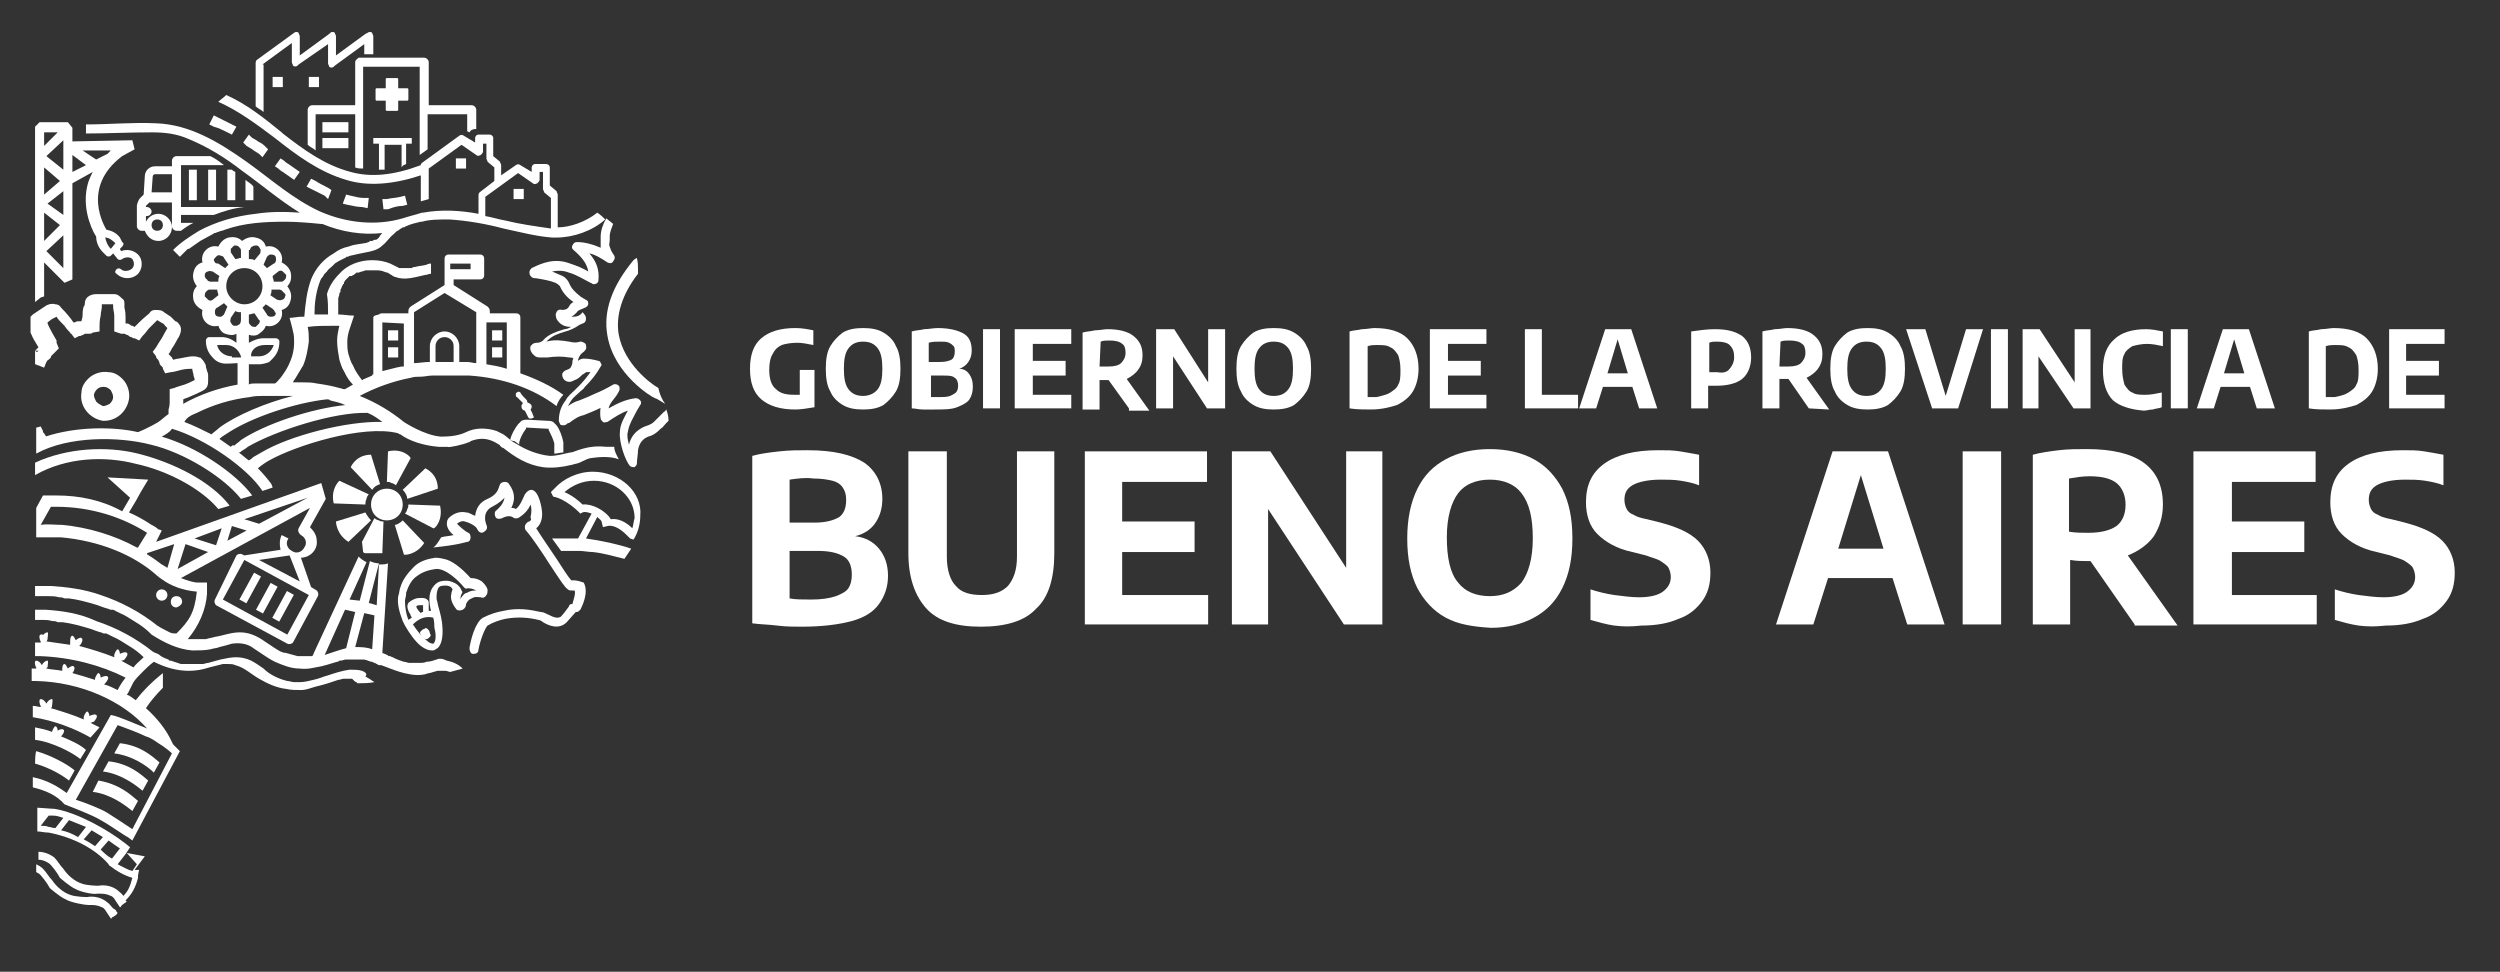 <?xml version="1.0" encoding="utf-8"?>
<!-- Generator: Adobe Illustrator 25.0.0, SVG Export Plug-In . SVG Version: 6.00 Build 0)  -->
<svg version="1.1" id="Capa_1" xmlns="http://www.w3.org/2000/svg" xmlns:xlink="http://www.w3.org/1999/xlink" x="0px" y="0px"
	 viewBox="0 0 221 85.9" style="enable-background:new 0 0 221 85.9;" xml:space="preserve">
<rect x="0" y="0" width="221" height="85.9" fill="#333333" stroke="none"/>
<style type="text/css">
	.st0{fill:#FFFFFF;}
</style>
<g>
	<g>
		<path class="st0" d="M72,32.7V36c-0.6,0.1-1.2,0.2-1.7,0.2c-1.3,0-2.3-0.3-3-0.9c-0.7-0.6-1-1.5-1-2.7s0.3-2.1,1-2.7
			s1.7-0.9,3-0.9c0.6,0,1.1,0.1,1.6,0.2v1.3c-0.5-0.1-1-0.2-1.4-0.2c-0.6,0-1.1,0.1-1.4,0.2c-0.4,0.2-0.6,0.4-0.8,0.8
			c-0.2,0.3-0.3,0.8-0.3,1.4c0,0.8,0.2,1.4,0.6,1.7c0.4,0.4,0.9,0.5,1.7,0.5c0.1,0,0.2,0,0.4,0v-2.2C70.7,32.7,72,32.7,72,32.7z"/>
		<path class="st0" d="M74.5,35.8c-0.5-0.3-0.9-0.7-1.1-1.2c-0.3-0.5-0.4-1.2-0.4-2s0.1-1.5,0.4-2s0.7-0.9,1.1-1.2
			c0.5-0.3,1.1-0.4,1.8-0.4c0.7,0,1.3,0.1,1.8,0.4s0.9,0.7,1.1,1.2c0.3,0.5,0.4,1.2,0.4,2s-0.1,1.5-0.4,2s-0.7,0.9-1.1,1.2
			c-0.5,0.3-1.1,0.4-1.8,0.4S75,36.1,74.5,35.8 M77.6,34.4c0.3-0.4,0.4-1,0.4-1.8s-0.1-1.4-0.4-1.8s-0.7-0.6-1.3-0.6
			c-0.6,0-1,0.2-1.3,0.6s-0.4,1-0.4,1.8s0.1,1.4,0.4,1.8c0.3,0.4,0.7,0.6,1.3,0.6C76.8,35,77.3,34.8,77.6,34.4"/>
		<path class="st0" d="M85.7,33.1c0.2,0.3,0.3,0.6,0.3,1.1c0,0.4-0.1,0.8-0.3,1.1c-0.2,0.3-0.6,0.5-1.1,0.7s-1.2,0.2-2,0.2
			c-0.3,0-0.6,0-1,0s-0.7-0.1-1-0.1v-6.8c0.3-0.1,0.7-0.1,1.1-0.2c0.4,0,0.8-0.1,1.2-0.1c1,0,1.8,0.2,2.3,0.5s0.7,0.8,0.7,1.5
			c0,0.4-0.1,0.7-0.3,1c-0.2,0.3-0.5,0.5-0.8,0.6C85.2,32.6,85.5,32.8,85.7,33.1 M82.1,30.3V32h1c0.5,0,0.8-0.1,1-0.2
			s0.3-0.4,0.3-0.7c0-0.2,0-0.4-0.1-0.5s-0.2-0.2-0.4-0.3c-0.2-0.1-0.5-0.1-0.8-0.1C82.7,30.2,82.4,30.2,82.1,30.3 M84,35
			c0.2-0.1,0.4-0.2,0.5-0.3s0.2-0.3,0.2-0.6s-0.1-0.6-0.3-0.7c-0.2-0.2-0.6-0.2-1-0.2h-1.1v1.9c0.2,0,0.5,0,0.9,0
			C83.4,35.1,83.7,35.1,84,35"/>
		<rect x="86.9" y="29.1" class="st0" width="1.5" height="7"/>
		<polygon class="st0" points="91.3,34.9 94.7,34.9 94.7,36.1 89.7,36.1 89.7,29.1 94.7,29.1 94.7,30.4 91.3,30.4 91.3,31.9 
			94.2,31.9 94.2,33.2 91.3,33.2 		"/>
		<path class="st0" d="M99.8,36.1L98,33.6h-0.1c-0.2,0-0.5,0-0.7,0v2.6h-1.5v-6.8c0.3-0.1,0.7-0.1,1.1-0.2c0.4,0,0.8-0.1,1.1-0.1
			c1,0,1.8,0.2,2.3,0.6s0.8,0.9,0.8,1.7c0,0.5-0.1,0.9-0.4,1.3c-0.2,0.3-0.6,0.6-1,0.8l2,2.8h-1.8V36.1z M97.2,32.4
			c0.3,0,0.5,0,0.8,0c0.5,0,0.9-0.1,1.1-0.3s0.4-0.5,0.4-0.9s-0.1-0.7-0.3-0.8c-0.2-0.2-0.6-0.3-1.1-0.3c-0.3,0-0.6,0-0.8,0.1
			L97.2,32.4L97.2,32.4z"/>
		<polygon class="st0" points="106.8,29.1 108.3,29.1 108.3,36.1 106.7,36.1 103.7,31.5 103.7,36.1 102.2,36.1 102.2,29.1 
			103.8,29.1 106.8,33.8 		"/>
		<path class="st0" d="M110.8,35.8c-0.5-0.3-0.9-0.7-1.1-1.2c-0.3-0.5-0.4-1.2-0.4-2s0.1-1.5,0.4-2s0.7-0.9,1.1-1.2
			c0.5-0.3,1.1-0.4,1.8-0.4c0.7,0,1.3,0.1,1.8,0.4s0.9,0.7,1.1,1.2c0.3,0.5,0.4,1.2,0.4,2s-0.1,1.5-0.4,2s-0.7,0.9-1.1,1.2
			c-0.5,0.3-1.1,0.4-1.8,0.4S111.3,36.1,110.8,35.8 M113.9,34.4c0.3-0.4,0.4-1,0.4-1.8s-0.1-1.4-0.4-1.8s-0.7-0.6-1.3-0.6
			c-0.6,0-1,0.2-1.3,0.6s-0.4,1-0.4,1.8s0.1,1.4,0.4,1.8c0.3,0.4,0.7,0.6,1.3,0.6C113.2,35,113.6,34.8,113.9,34.4"/>
		<path class="st0" d="M119.3,36.1v-6.8c0.3-0.1,0.7-0.1,1.1-0.2c0.4,0,0.8-0.1,1.1-0.1c1.3,0,2.3,0.3,2.9,0.9s1,1.5,1,2.7
			c0,0.8-0.2,1.5-0.5,2s-0.8,0.9-1.4,1.2c-0.6,0.2-1.4,0.4-2.3,0.4C120.6,36.2,119.9,36.2,119.3,36.1 M122.9,34.7
			c0.3-0.2,0.6-0.4,0.7-0.7c0.2-0.3,0.2-0.8,0.2-1.3c0-0.6-0.1-1-0.2-1.3c-0.2-0.3-0.4-0.6-0.7-0.7c-0.3-0.2-0.7-0.2-1.2-0.2
			c-0.2,0-0.5,0-0.8,0.1v4.5c0.2,0,0.5,0,0.8,0C122.1,35,122.6,34.9,122.9,34.7"/>
		<polygon class="st0" points="128,34.9 131.4,34.9 131.4,36.1 126.4,36.1 126.4,29.1 131.4,29.1 131.4,30.4 128,30.4 128,31.9 
			130.9,31.9 130.9,33.2 128,33.2 		"/>
		<polygon class="st0" points="134.8,36.1 134.8,29.1 136.3,29.1 136.3,34.9 139.5,34.9 139.5,36.1 		"/>
		<path class="st0" d="M144.9,36.1l-0.6-1.9h-2.6l-0.6,1.9h-1.5l2.3-7h2.3l2.3,7H144.9z M142.1,33h1.8l-0.9-3L142.1,33z"/>
		<path class="st0" d="M149.5,29.3c0.7-0.1,1.4-0.2,2.1-0.2c1.1,0,1.8,0.2,2.4,0.6c0.5,0.4,0.8,1,0.8,1.9c0,0.8-0.3,1.5-0.8,1.9
			s-1.3,0.6-2.3,0.6c-0.1,0-0.4,0-0.7,0v2h-1.5V29.3z M152.9,32.6c0.2-0.2,0.4-0.6,0.4-1c0-0.5-0.1-0.8-0.4-1.1
			c-0.2-0.2-0.6-0.3-1.1-0.3c-0.3,0-0.5,0-0.7,0.1v2.6c0.2,0,0.5,0,0.7,0C152.3,33,152.7,32.9,152.9,32.6"/>
		<path class="st0" d="M159.9,36.1l-1.8-2.6H158c-0.2,0-0.5,0-0.7,0v2.6h-1.5v-6.8c0.3-0.1,0.7-0.1,1.1-0.2c0.4,0,0.8-0.1,1.1-0.1
			c1,0,1.8,0.2,2.3,0.6s0.8,0.9,0.8,1.7c0,0.5-0.1,0.9-0.4,1.3c-0.2,0.3-0.6,0.6-1,0.8l2,2.8L159.9,36.1L159.9,36.1z M157.3,32.4
			c0.3,0,0.5,0,0.8,0c0.5,0,0.9-0.1,1.1-0.3c0.2-0.2,0.4-0.5,0.4-0.9s-0.1-0.7-0.3-0.8c-0.2-0.2-0.6-0.3-1.1-0.3
			c-0.3,0-0.6,0-0.8,0.1L157.3,32.4L157.3,32.4z"/>
		<path class="st0" d="M163.3,35.8c-0.5-0.3-0.9-0.7-1.1-1.2c-0.3-0.5-0.4-1.2-0.4-2s0.1-1.5,0.4-2c0.3-0.5,0.7-0.9,1.1-1.2
			c0.5-0.3,1.1-0.4,1.8-0.4s1.3,0.1,1.8,0.4s0.9,0.7,1.1,1.2c0.3,0.5,0.4,1.2,0.4,2s-0.1,1.5-0.4,2c-0.3,0.5-0.7,0.9-1.1,1.2
			c-0.5,0.3-1.1,0.4-1.8,0.4C164.4,36.2,163.8,36.1,163.3,35.8 M166.3,34.4c0.3-0.4,0.4-1,0.4-1.8s-0.1-1.4-0.4-1.8
			c-0.3-0.4-0.7-0.6-1.3-0.6s-1,0.2-1.3,0.6s-0.4,1-0.4,1.8s0.1,1.4,0.4,1.8c0.3,0.4,0.7,0.6,1.3,0.6S166,34.8,166.3,34.4"/>
		<polygon class="st0" points="173.8,29.1 175.3,29.1 173.1,36.1 170.8,36.1 168.5,29.1 170.2,29.1 172,35 		"/>
		<rect x="176" y="29.1" class="st0" width="1.5" height="7"/>
		<polygon class="st0" points="183.4,29.1 184.8,29.1 184.8,36.1 183.3,36.1 180.2,31.5 180.2,36.1 178.8,36.1 178.8,29.1 
			180.3,29.1 183.4,33.8 		"/>
		<path class="st0" d="M186.8,35.4c-0.6-0.6-0.9-1.5-0.9-2.7s0.3-2.1,1-2.7c0.6-0.6,1.6-0.9,2.8-0.9c0.5,0,1,0.1,1.5,0.2v1.3
			c-0.5-0.1-0.9-0.2-1.4-0.2s-0.9,0.1-1.3,0.2c-0.3,0.2-0.6,0.4-0.7,0.7c-0.2,0.3-0.2,0.8-0.2,1.3c0,0.6,0.1,1,0.2,1.4
			c0.2,0.3,0.4,0.6,0.7,0.7c0.3,0.2,0.7,0.2,1.2,0.2c0.4,0,0.9-0.1,1.4-0.2V36c-0.2,0.1-0.5,0.1-0.8,0.2c-0.3,0-0.5,0.1-0.8,0.1
			C188.3,36.2,187.4,35.9,186.8,35.4"/>
		<rect x="191.9" y="29.1" class="st0" width="1.5" height="7"/>
		<path class="st0" d="M199.5,36.1l-0.6-1.9h-2.6l-0.6,1.9h-1.5l2.3-7h2.3l2.3,7H199.5z M196.6,33h1.8l-0.9-3L196.6,33z"/>
		<path class="st0" d="M204.1,36.1v-6.8c0.3-0.1,0.7-0.1,1.1-0.2c0.4,0,0.8-0.1,1.1-0.1c1.3,0,2.3,0.3,2.9,0.9c0.6,0.6,1,1.5,1,2.7
			c0,0.8-0.2,1.5-0.5,2s-0.8,0.9-1.4,1.2c-0.6,0.2-1.4,0.4-2.3,0.4C205.3,36.2,204.7,36.2,204.1,36.1 M207.6,34.7
			c0.3-0.2,0.6-0.4,0.7-0.7c0.2-0.3,0.2-0.8,0.2-1.3c0-0.6-0.1-1-0.2-1.3c-0.2-0.3-0.4-0.6-0.7-0.7c-0.3-0.2-0.7-0.2-1.2-0.2
			c-0.2,0-0.5,0-0.8,0.1v4.5c0.2,0,0.5,0,0.8,0C206.9,35,207.3,34.9,207.6,34.7"/>
		<polygon class="st0" points="212.7,34.9 216.1,34.9 216.1,36.1 211.2,36.1 211.2,29.1 216.1,29.1 216.1,30.4 212.7,30.4 
			212.7,31.9 215.6,31.9 215.6,33.2 212.7,33.2 		"/>
		<path class="st0" d="M77.7,48.5c0.5,0.6,0.8,1.4,0.8,2.4s-0.3,1.8-0.8,2.5s-1.3,1.2-2.4,1.5s-2.6,0.5-4.4,0.5
			c-0.7,0-1.4,0-2.2-0.1c-0.8-0.1-1.5-0.1-2.2-0.2V40.3c0.7-0.2,1.5-0.3,2.4-0.4c0.9-0.1,1.7-0.1,2.5-0.1c2.3,0,3.9,0.4,5,1.1
			c1,0.7,1.6,1.8,1.6,3.2c0,0.8-0.2,1.5-0.6,2.1s-1,1-1.8,1.2C76.5,47.5,77.2,47.9,77.7,48.5 M69.8,42.4v3.8H72c1,0,1.7-0.2,2.2-0.5
			c0.4-0.3,0.6-0.8,0.6-1.5c0-0.5-0.1-0.8-0.3-1.1c-0.2-0.3-0.5-0.5-0.9-0.6s-1-0.2-1.7-0.2C71.2,42.2,70.5,42.3,69.8,42.4
			 M73.9,52.7c0.5-0.2,0.9-0.4,1.1-0.7s0.3-0.7,0.3-1.2c0-0.7-0.2-1.3-0.7-1.6s-1.2-0.5-2.3-0.5h-2.5v4.2C70.3,53,71,53,71.7,53
			C72.6,53,73.3,52.9,73.9,52.7"/>
		<path class="st0" d="M81.9,53.8c-1-1.1-1.6-2.7-1.6-4.9v-9h3.4v9.3c0,1.2,0.3,2.1,0.8,2.6c0.5,0.6,1.3,0.8,2.3,0.8
			c1.1,0,1.8-0.3,2.3-0.8c0.5-0.6,0.8-1.4,0.8-2.6v-9.3h3.3v9c0,2.2-0.5,3.9-1.6,4.9c-1,1.1-2.7,1.6-4.9,1.6
			C84.5,55.4,82.9,54.9,81.9,53.8"/>
		<polygon class="st0" points="99.2,52.6 106.8,52.6 106.8,55.2 95.9,55.2 95.9,39.9 106.7,39.9 106.7,42.6 99.2,42.6 99.2,46.1 
			105.6,46.1 105.6,48.8 99.2,48.8 		"/>
		<polygon class="st0" points="119,39.9 122.2,39.9 122.2,55.2 118.8,55.2 112.1,45 112.1,55.2 108.9,55.2 108.9,39.9 112.3,39.9 
			119,50.2 		"/>
		<path class="st0" d="M127.8,54.6c-1.1-0.6-1.9-1.5-2.5-2.6c-0.6-1.2-0.9-2.6-0.9-4.4c0-1.7,0.3-3.2,0.9-4.4s1.4-2,2.5-2.6
			c1.1-0.6,2.4-0.9,3.9-0.9s2.8,0.3,3.9,0.9c1.1,0.6,1.9,1.5,2.5,2.6c0.6,1.2,0.9,2.6,0.9,4.4s-0.3,3.2-0.9,4.4
			c-0.6,1.2-1.4,2-2.5,2.6s-2.4,0.9-3.8,0.9C130.2,55.4,128.9,55.2,127.8,54.6 M134.5,51.5c0.6-0.8,1-2.1,1-3.9c0-1.8-0.3-3.1-1-4
			c-0.6-0.8-1.6-1.2-2.8-1.2s-2.2,0.4-2.8,1.2s-1,2.1-1,3.9c0,1.8,0.3,3.2,1,4c0.6,0.8,1.6,1.2,2.8,1.2S133.8,52.3,134.5,51.5"/>
		<path class="st0" d="M142.7,55.3c-0.7-0.1-1.4-0.3-2.1-0.5v-2.7c0.6,0.2,1.4,0.4,2.1,0.5c0.8,0.1,1.5,0.2,2.2,0.2
			c1,0,1.7-0.2,2.1-0.5c0.4-0.3,0.7-0.7,0.7-1.3c0-0.3-0.1-0.6-0.2-0.8c-0.1-0.2-0.4-0.4-0.7-0.6c-0.3-0.2-0.8-0.3-1.3-0.5l-1.2-0.3
			c-1.4-0.3-2.4-0.9-3.1-1.6c-0.7-0.7-1-1.7-1-2.8c0-1.5,0.5-2.6,1.6-3.4c1.1-0.8,2.7-1.2,4.8-1.2c0.7,0,1.3,0,1.9,0.1
			c0.6,0.1,1.2,0.2,1.7,0.3v2.7c-0.5-0.2-1-0.3-1.6-0.4c-0.6-0.1-1.2-0.1-1.8-0.1c-1.1,0-2,0.2-2.5,0.5s-0.7,0.7-0.7,1.3
			c0,0.3,0.1,0.6,0.2,0.8c0.1,0.2,0.3,0.4,0.6,0.5c0.3,0.2,0.7,0.3,1.2,0.4l1.2,0.3c1.5,0.4,2.6,0.9,3.3,1.6
			c0.7,0.7,1.1,1.7,1.1,2.8c0,1-0.2,1.8-0.7,2.5s-1.2,1.3-2.1,1.6c-0.9,0.4-2,0.6-3.3,0.6C144.2,55.4,143.5,55.4,142.7,55.3"/>
		<path class="st0" d="M168.6,55.2l-1.3-4.1h-5.7l-1.3,4.1H157l5-15.3h4.9l5,15.3H168.6z M162.5,48.5h4l-2-6.5L162.5,48.5z"/>
		<rect x="173.5" y="39.9" class="st0" width="3.4" height="15.3"/>
		<path class="st0" d="M188.7,55.2l-3.9-5.6h-0.2c-0.5,0-1,0-1.6-0.1v5.7h-3.3v-15c0.7-0.2,1.5-0.3,2.3-0.4c0.8-0.1,1.7-0.1,2.5-0.1
			c2.2,0,3.9,0.4,5,1.2s1.7,2,1.7,3.7c0,1.1-0.3,2-0.8,2.8c-0.5,0.7-1.3,1.3-2.3,1.7l4.4,6.2h-3.8V55.2z M182.9,47
			c0.6,0.1,1.1,0.1,1.7,0.1c1.1,0,1.9-0.2,2.5-0.6c0.5-0.4,0.8-1,0.8-1.9c0-0.8-0.3-1.5-0.8-1.9s-1.3-0.6-2.4-0.6
			c-0.6,0-1.2,0.1-1.8,0.2V47z"/>
		<polygon class="st0" points="197.3,52.6 204.8,52.6 204.8,55.2 193.9,55.2 193.9,39.9 204.7,39.9 204.7,42.6 197.3,42.6 
			197.3,46.1 203.7,46.1 203.7,48.8 197.3,48.8 		"/>
		<path class="st0" d="M208.5,55.3c-0.7-0.1-1.4-0.3-2.1-0.5v-2.7c0.6,0.2,1.4,0.4,2.1,0.5c0.8,0.1,1.5,0.2,2.2,0.2
			c1,0,1.7-0.2,2.1-0.5c0.4-0.3,0.7-0.7,0.7-1.3c0-0.3-0.1-0.6-0.2-0.8c-0.1-0.2-0.4-0.4-0.7-0.6c-0.3-0.2-0.8-0.3-1.3-0.5l-1.2-0.3
			c-1.4-0.3-2.4-0.9-3.1-1.6c-0.7-0.7-1-1.7-1-2.8c0-1.5,0.5-2.6,1.6-3.4c1.1-0.8,2.7-1.2,4.8-1.2c0.7,0,1.3,0,1.9,0.1
			c0.6,0.1,1.2,0.2,1.7,0.3v2.7c-0.5-0.2-1-0.3-1.6-0.4c-0.6-0.1-1.2-0.1-1.8-0.1c-1.1,0-2,0.2-2.5,0.5s-0.7,0.7-0.7,1.3
			c0,0.3,0.1,0.6,0.2,0.8c0.1,0.2,0.3,0.4,0.6,0.5c0.3,0.2,0.7,0.3,1.2,0.4l1.2,0.3c1.5,0.4,2.6,0.9,3.3,1.6
			c0.7,0.7,1.1,1.7,1.1,2.8c0,1-0.2,1.8-0.7,2.5s-1.2,1.3-2.1,1.6c-0.9,0.4-2,0.6-3.3,0.6C210,55.4,209.3,55.4,208.5,55.3"/>
	</g>
	<g>
		<g>
			<rect x="16.7" y="15" class="st0" width="0.7" height="2.7"/>
			<rect x="18.4" y="15" class="st0" width="0.7" height="2.7"/>
			<path class="st0" d="M18.6,13.8h-3c-0.2,0-0.4,0.2-0.4,0.4v0.5h-1.5c-0.5,0-0.9,0.4-0.9,0.9l-0.1,1.6l-0.3,0.3
				c-0.2,0.2-0.3,0.6-0.3,0.7V20c0,0.2,0.2,0.4,0.4,0.4h0.3c0.2,0.5,0.6,0.9,1.2,0.9c0.7,0,1.2-0.6,1.2-1.2c0-0.7-0.6-1.2-1.2-1.2
				c-0.5,0-0.9,0.3-1.1,0.7v-0.5H13c0.2,0,0.4-0.2,0.4-0.4c0-0.2-0.2-0.4-0.4-0.4h-0.1v-0.1l0.3-0.3h2V20c0,0.2,0.2,0.4,0.4,0.4H16
				c0.4-0.3,0.7-0.5,1.1-0.7l0,0H16V19h2.9c0.8-0.3,1.7-0.6,2.7-0.7H16v-3.7h3.8C19.3,14.2,19,14,18.6,13.8z M13.9,19.4
				c0.3,0,0.5,0.2,0.5,0.5s-0.2,0.5-0.5,0.5s-0.5-0.2-0.5-0.5S13.6,19.4,13.9,19.4z M15.2,17h-1.8l0.1-1.4l0,0
				c0-0.1,0.1-0.2,0.2-0.2h1.5V17z"/>
			<path class="st0" d="M20.5,15h-0.4v2.7h0.7v-2.5C20.6,15.1,20.6,15.1,20.5,15z"/>
			<path class="st0" d="M21.7,15.9v1.8h0.7v-1.2C22.2,16.2,21.9,16.1,21.7,15.9z"/>
			<path class="st0" d="M3.9,26.2v-3L5.7,25l0.7-0.3v-8.5l1.8-1C8,15.6,7.8,16,7.7,16.5c-0.5,2.3,0.7,4.3,0.8,4.4l0,0
				c0,0.5,0.2,1,0.6,1.4l0.3,0.3c0.1,0.1,0.3,0.1,0.4,0l0.2-0.2l0.4,0.5c0.1,0.1,0.3,0.1,0.4,0c0.3-0.2,0.7-0.2,0.9,0
				c0.2,0.3,0.2,0.7-0.1,0.9c-0.3,0.2-0.7,0.2-0.9,0c-0.1-0.1-0.3-0.1-0.4,0c-0.1,0.1-0.2,0.3,0,0.4c0.5,0.5,1.3,0.5,1.8,0.1
				s0.6-1.3,0.1-1.8c-0.4-0.4-1-0.5-1.5-0.3L10.6,22l0.2-0.2c0.1-0.1,0.2-0.3,0-0.4L10.6,21c-0.3-0.4-0.7-0.6-1.2-0.7l0,0
				c-0.1-0.2-2.3-3.7,1.4-6.5l1.1-0.6l-0.2-0.8l-5.3,0.1v-1.2L6,10.8H3.5l-0.4,0.4v15.5l0.5-0.4L3.9,26.2z M10.2,21.5L10.2,21.5
				L9.8,22l0,0c-0.3-0.3-0.4-0.6-0.5-1C9.6,21,9.9,21.2,10.2,21.5z M9.8,13.3c-0.1,0.1-0.2,0.2-0.3,0.3l-1,0.5l-1.2-0.8H9.8z
				 M6.4,13.7l1.2,0.9l-1.2,0.6C6.4,15.2,6.4,13.7,6.4,13.7z M5.6,23.7l-1.5-1.5l1.5-1.4V23.7z M5.6,19l-1.4-1l1.4-1.1V19z
				 M5.6,12.9V15l-1.5-1.2l1.5-1.4V12.9z M3.9,11.7h1.2l-1.2,1.2C3.9,12.9,3.9,11.7,3.9,11.7z M3.9,14.8L5.3,16l-1.4,1.2V14.8z
				 M3.9,18.8l1.4,1.1l-1.4,1.4V18.8z"/>
			<path class="st0" d="M9.2,37.2c1.1,0,2-0.8,2.2-1.9l0,0c0.1-0.6-0.1-1.2-0.4-1.6c-0.4-0.5-0.9-0.8-1.4-0.8C9,32.8,8.4,33,8,33.3
				c-0.5,0.4-0.8,0.9-0.8,1.4C7,35.9,7.9,37,9.1,37.2C9,37.2,9.1,37.2,9.2,37.2z M8.5,35.5c-0.1-0.2-0.2-0.4-0.2-0.6
				c0.1-0.4,0.4-0.7,0.8-0.7h0.1c0.2,0,0.4,0.1,0.6,0.3c0.1,0.2,0.2,0.4,0.2,0.6c0,0.2-0.1,0.4-0.3,0.6c-0.2,0.1-0.4,0.2-0.6,0.2
				l0,0C8.9,35.8,8.7,35.7,8.5,35.5z"/>
			<path class="st0" d="M58.9,36.2c-0.1,0.1-0.1,0.2-0.2,0.2c-0.2,0.2-0.6,0.6-0.8,0.8l-0.1,0.1c-0.2,0.2-0.5,0.3-0.8,0.4
				c-0.7,0.3-1.2,0.8-1.4,1.6c-0.1-0.4-0.2-0.8-0.1-1.1c0.1-0.7,0.5-1.3,0.8-1.9c0.1-0.2,0.2-0.3,0.3-0.5c0.1-0.1,0.1-0.3,0-0.4
				c-0.1-0.1-0.2-0.2-0.4-0.2c-0.9,0.1-1.7,0.5-2.4,0.9c0.1-0.5,0.5-0.8,0.8-1.3c0-0.1,0.1-0.1,0.1-0.2c0.1-0.1,0.1-0.4,0-0.5
				s-0.3-0.2-0.5-0.1c-0.5,0.3-1.1,0.6-1.6,0.8c-0.4,0.2-0.9,0.4-1.4,0.6c-0.4,0.1-0.7,0.3-1,0.5c0.1-0.2,0.2-0.3,0.3-0.5
				c0.2-0.3,0.5-0.5,0.8-0.8c0.1-0.1,0.3-0.2,0.4-0.4c0.6-0.6,1-1.1,1.4-1.8c0.1-0.1,0.1-0.2,0-0.3c0-0.1-0.1-0.2-0.2-0.2
				c-0.4-0.1-0.8-0.2-1.3-0.2c-0.2,0-0.4,0.1-0.5,0.2l0,0l0,0v-0.1c0.1-0.3,0.2-0.5,0.5-0.7c0,0,0,0,0.1-0.1
				c0.2-0.2,0.1-0.4,0.1-0.5s-0.1-0.2-0.4-0.3h-0.1c-0.3,0.1-0.6,0.1-1,0c-0.6-0.1-1.3-0.2-2,0l0.1-0.1c0.4-0.4,0.9-0.6,1.6-0.8
				c0.4-0.1,0.8-0.3,1.1-0.5c0.1-0.1,0.2-0.1,0.4-0.2c0.3-0.1,0.3-0.3,0.3-0.5c0-0.1-0.1-0.3-0.3-0.5c-0.3,0.4-0.6,0.4-1,0.4
				c0.2-0.1,0.3-0.2,0.5-0.4c0.1-0.2,0.3-0.2,0.7-0.4l0,0c0.1,0,0.3-0.2,0.3-0.3c0-0.2,0-0.3-0.2-0.4c-0.1,0-0.1-0.1-0.2-0.1
				c-0.1-0.1-0.2-0.1-0.3-0.2c-0.5-0.4-0.8-0.7-1-1.2c-0.2-0.4-0.5-0.6-0.8-0.7c-0.2-0.1-0.5-0.2-0.7-0.3c0.5-0.1,1-0.1,1.5,0.1
				c0.7,0.2,1.3,0.6,1.9,0.9l0,0c0.1,0,0.2,0.2,0.4,0.1c0.2,0,0.3-0.2,0.3-0.3c0.1-1-0.2-1.7-0.8-2.4c0.5,0.1,1,0.4,1.6,0.8
				c0.2,0.1,0.4,0.1,0.5-0.1c0.1-0.1,0.2-0.3,0.1-0.5c-0.2-0.3-0.2-0.3-0.3-0.5c0-0.1-0.1-0.2-0.1-0.3c-0.1-0.2,0-0.3,0-0.6
				c0-0.1,0-0.2,0-0.3c0-0.4,0.2-0.8,0.3-1.1c-0.2-0.2-0.4-0.3-0.6-0.5c-0.3,0.5-0.5,1.1-0.5,1.6c0,0.1,0,0.2,0,0.3
				c0,0.2,0,0.4,0,0.7c-0.7-0.3-1.4-0.5-2.1-0.5c-0.2,0-0.3,0.1-0.4,0.3c-0.1,0.2,0,0.3,0.1,0.4c0.7,0.6,1.2,1.2,1.3,1.9
				c-0.5-0.3-1-0.5-1.6-0.7c-1.3-0.5-2.4-0.1-3.4,0.4c-0.1,0.1-0.2,0.2-0.2,0.4c0,0.2,0.1,0.3,0.2,0.4c0.1,0.1,0.3,0.1,0.4,0.1
				c0.6,0.1,1.2,0.2,1.7,0.4c0.2,0.1,0.3,0.2,0.4,0.3c0.2,0.5,0.6,1,1.2,1.4c-0.2,0.1-0.3,0.2-0.4,0.4c-0.1,0.2-0.3,0.3-0.6,0.3
				c-0.3-0.1-0.5,0.1-0.5,0.2c-0.1,0.1-0.1,0.3,0,0.6l0,0c0.3,0.5,0.7,0.7,1.3,0.7c-0.2,0.1-0.4,0.2-0.6,0.2c-0.6,0.2-1.4,0.4-1.9,1
				c-0.1,0.1-0.3,0.2-0.5,0.2l0,0c-0.4,0-0.5,0.2-0.6,0.3c-0.1,0.3,0.1,0.6,0.2,0.7c0.2,0.2,0.3,0.3,0.6,0.3c0.2,0,0.5,0,0.7,0
				c0.7-0.1,1.3-0.1,1.9,0c0.1,0,0.3,0,0.4,0.1c-0.1,0.1-0.1,0.2-0.1,0.4c-0.1,0.4-0.2,0.5-0.5,0.6s-0.4,0.3-0.4,0.4
				c0,0.1,0,0.3,0.2,0.5c0.4,0.3,0.7,0.1,0.9,0c0.3-0.1,0.5-0.3,0.7-0.5c0.1,0,0.1-0.1,0.2-0.1l0,0l0.1-0.1c0.2,0,0.3,0,0.4,0
				c-0.3,0.4-0.6,0.8-1,1.2c-0.1,0.1-0.2,0.2-0.4,0.4c-0.3,0.3-0.6,0.5-0.8,0.9c-0.4,0.5-0.6,1.1-0.6,1.8c0,0.1,0.1,0.2,0.1,0.3
				c0.1,0.1,0.2,0.1,0.3,0.1c0.2,0,0.3-0.1,0.4-0.2h0.1c0.4-0.3,0.8-0.6,1.3-0.7c0.5-0.2,1-0.4,1.4-0.6c0,0,0.1,0,0.1-0.1
				c0,0-0.1,0.5,0,1c0,0.1,0.1,0.2,0.2,0.3c0.1,0.1,0.3,0,0.4,0c0.6-0.4,1.2-0.8,1.8-1c-0.3,0.6-0.7,1.2-0.7,1.9
				c-0.1,0.9,0.5,2.6,0.9,3c0.1,0.1,0.3,0.1,0.4,0.1c0.1-0.1,0.2-0.2,0.2-0.3c0-0.4,0.1-0.8,0.1-1.2c0.1-0.6,0.4-1,0.9-1.2
				c0.4-0.1,0.7-0.3,1-0.6l0.1-0.1c0.2-0.1,0.3-0.3,0.5-0.5c0.1-0.1,0.2-0.2,0.2-0.2C59.1,36.8,59,36.5,58.9,36.2z"/>
			<rect x="24.1" y="6.8" class="st0" width="0.9" height="0.9"/>
			<rect x="27.3" y="6.8" class="st0" width="0.9" height="0.9"/>
			<path class="st0" d="M23.2,5.7l2.6-1.9v1.7c0,0.1,0.1,0.2,0.1,0.3l0,0l0,0c0.1,0.1,0.3,0.1,0.4,0l0.1-0.1l0,0L29,3.9l0,0v1.3v0.4
				c0,0.1,0.1,0.2,0.1,0.3l0,0l0,0c0.1,0.1,0.3,0.1,0.4,0l0.1-0.1l0,0l2.6-1.9v0.9H33V3.2c0-0.1-0.1-0.2-0.1-0.3l0,0l0,0
				c-0.1-0.1-0.3-0.1-0.4,0L32.3,3l0,0l-2.6,1.9V3.5V3.2c0-0.1-0.1-0.2-0.1-0.3l0,0l0,0c-0.1-0.1-0.3-0.1-0.4,0L29.1,3l0,0l-2.6,1.9
				V3.5V3.2c0-0.1-0.1-0.2-0.1-0.3l0,0l0,0c-0.1-0.1-0.3-0.1-0.4,0l-3.3,2.4c-0.1,0.1-0.1,0.2-0.1,0.3v3.8c0.2,0.2,0.5,0.3,0.7,0.5
				V5.7H23.2z"/>
			<path class="st0" d="M20.1,11.7l0.4,0.2l0.4-0.7L20.5,11c-0.4-0.2-0.8-0.4-1.2-0.6l-0.4-0.2L18.5,11l0.4,0.2
				C19.3,11.3,19.7,11.5,20.1,11.7z"/>
			<path class="st0" d="M35.6,18.2l0.4-0.1l-0.2-0.8l-0.4,0.1c-0.4,0.1-0.8,0.1-1.2,0.2h-0.4l0.1,0.9h0.4
				C34.8,18.3,35.2,18.2,35.6,18.2z"/>
			<path class="st0" d="M26,15.9l0.5-0.7l-1-0.7c0,0-0.2-0.1-0.4-0.3L24.8,14l-0.5,0.7l0.3,0.2c0.2,0.2,0.4,0.3,0.4,0.3L26,15.9z"/>
			<path class="st0" d="M22.3,13.2c0.1,0.1,0.3,0.2,0.6,0.4l0.3,0.3l0.5-0.7l-0.3-0.3c-0.2-0.2-0.4-0.3-0.6-0.4
				c-0.1-0.1-0.3-0.2-0.5-0.3L22,11.9l-0.5,0.7l0.3,0.3C22,13,22.1,13.1,22.3,13.2z"/>
			<path class="st0" d="M32.5,18.4l0.1-0.9h-0.4c-0.4,0-0.8-0.1-1.2-0.2l-0.4-0.1L30.3,18l0.4,0.1c0.5,0.1,0.9,0.2,1.3,0.2
				L32.5,18.4z"/>
			<path class="st0" d="M29,17.6l0.3-0.8L29,16.6c-0.4-0.2-0.8-0.4-1.1-0.6l-0.4-0.2l-0.4,0.7l0.4,0.2c0.4,0.2,0.8,0.4,1.2,0.6
				L29,17.6z"/>
			<path class="st0" d="M53.7,29.7c0.6,3.4,3.9,5.4,4.2,5.5c0.1,0,0.4,0.2,0.9,0.5c-0.3-0.4-0.5-0.9-0.6-1.4c-0.7-0.4-3-2.1-3.5-4.7
				c-0.3-1.7,0.3-3.6,1.7-5.4c0-0.1,0-0.3,0-0.4c0-0.3,0-0.6-0.1-1C56.1,22.9,56,23,56,23l0,0C54.1,25.3,53.3,27.5,53.7,29.7z"/>
			<path class="st0" d="M50.7,51.3c-0.1,0-0.1,0-0.2,0c-0.2-0.2-0.8-1.1-1.3-1.9c-0.6-0.9-1.3-1.9-1.8-2.7c0.4-0.3,0.6-0.9,0.5-1.6
				c0,0-0.2-1.7-0.9-1.8c-0.2,0-0.4,0.1-0.6,0.4l0,0c-0.2,0.4-0.4,1-0.8,1.3c-0.1-0.1-0.3-0.1-0.4-0.1c0.3-0.6,0.4-1.3-0.2-2.1l0,0
				c-0.1-0.2-0.3-0.2-0.4-0.2c-0.2,0-0.3,0.1-0.4,0.2c0,0.1-0.1,0.2-0.1,0.3c-0.1,0.3-0.3,0.7-1,1s-1,0.8-1.1,1.5
				c-0.3-0.1-0.5-0.3-0.8-0.3c-0.4-0.1-0.9,0-1.3,0.3c-0.3,0.2-0.4,0.4-0.4,0.7s0.2,0.7,0.6,1c-0.4,0.1-0.8,0.1-1.1,0.2
				c-0.2,0.3-0.4,0.7-0.7,0.9c0.9-0.1,1.9-0.2,3-0.5c0.2,0,0.3-0.2,0.3-0.4s-0.1-0.4-0.2-0.4c-0.4-0.2-0.8-0.6-1-0.8
				c0.1-0.1,0.4-0.3,0.7-0.2c0.4,0.1,1,0.4,1.1,0.7l0,0c0.2,0.4,0.5,0.3,0.6,0.2c0,0,0.4-0.2,0.2-0.6c-0.4-1.1,0.3-1.5,0.5-1.6
				c0.6-0.3,0.9-0.6,1.1-0.8c-0.1,0.6-0.6,1-0.7,1.1c-0.2,0.1-0.2,0.4-0.1,0.6c0.1,0.2,0.4,0.2,0.6,0.1c0,0,0.5-0.3,0.9-0.1
				c0.2,0.2,0.4,0.1,0.5,0.1c0.5-0.3,0.9-0.7,1.1-1.2c0.1,0.3,0.1,0.7,0,1.1c0.1,0.3,0,0.3-0.1,0.4c-0.1,0-0.3,0.1-0.4,0.4
				c0,0.2,0,0.3,0.1,0.4c0.6,0.7,1.4,1.9,2.1,3c1,1.5,1.3,2,1.6,2.2c0.1,0.1,0.2,0.1,0.4,0.1c0.1,0,0.1,0,0.2,0
				c0.1,0.3-0.1,0.8-0.2,1.2h-0.1c-0.1,0-0.2,0.1-0.2,0.2c-0.2,0.3-0.6,0.8-0.7,0.9c-0.3,0.2-0.6,0.1-1.2-0.2
				c-0.2-0.1-0.4-0.2-0.6-0.2c-0.9-0.2-2-0.4-3.3-0.1c-0.6,0.1-1.2,0.3-1.8,0.6c-0.7,0.4-1.1,2-1.2,2.7c0,0.2,0.1,0.5,0.3,0.5h0.1
				c0.2,0,0.4-0.1,0.4-0.4c0.2-1,0.6-1.9,0.8-2.1c0.5-0.3,1.1-0.5,1.6-0.6c1.1-0.2,2.1-0.1,2.9,0.1c0.1,0,0.3,0.1,0.4,0.2
				c0.5,0.3,1.4,0.7,2.1,0c0.2-0.2,0.6-0.7,0.8-0.9H51c0.1,0,0.2-0.1,0.3-0.2c0.1-0.2,0.8-1.5,0.3-2.4C51.3,51.4,51,51.3,50.7,51.3z
				"/>
			<path class="st0" d="M52.4,41.7c-1.3,0-2.6,0.6-3.4,1.5l0,0l0,0c-0.1,0.1-0.2,0.2-0.3,0.3l0.2,0.4c1.1,0.2,2.2,1.3,2.2,1.3
				l0.2,0.2l0.2-0.1c0.2-0.1,0.5,0,0.8,0.1l-1.2,2.2c-0.2,0-0.3,0-0.5,0c-0.1,0-0.2,0-0.3,0c-0.2,0-0.4,0-0.7,0s-0.5,0-0.8,0
				l0.8,1.1c0.4,0,1.1,0,1.5,0h0.1c0.4,0,0.8,0.1,1.2,0.1c1,0.1,1.9,0.4,2.8,0.6c0.2-0.3,0.4-0.6,0.6-0.9c-1.2-0.4-2.6-0.7-4-0.9
				l1-1.9c0.2,0.2,0.4,0.3,0.4,0.5l0.1,0.4l0.4-0.1c0.4-0.1,1,0.1,1.7,0.8l0,0l0,0c0.1,0.1,0.2,0.2,0.3,0.3l0.3,0.1
				c0.4-0.6,0.6-1.4,0.6-2.1C56.8,43.5,54.8,41.7,52.4,41.7z M55.9,46.7c-0.6-0.6-1.3-0.9-1.9-0.8c-0.5-0.8-1.7-1.4-2.5-1.3
				c-0.3-0.3-0.9-0.8-1.6-1.1c0.7-0.6,1.6-1,2.6-1c2,0,3.6,1.5,3.6,3.3C56,46.1,56,46.4,55.9,46.7z"/>
			<path class="st0" d="M41.7,52.9c0.3-0.2,0.6-0.1,0.8-0.1c0.2,0.1,0.4,0,0.5-0.2c0.1-0.1,0.1-0.3,0.1-0.5
				c-0.1-0.3-0.3-0.5-0.5-0.7c-0.3-0.2-0.6-0.3-1-0.3c-0.8-0.9-1.7-1.6-2.4-1.7c0,0-0.4-0.1-0.7-0.1c-0.7,0.1-1.4,0.3-1.9,0.8
				s-1,1.1-1.2,1.8l0,0c-0.1,0.2-0.1,0.6-0.2,0.8c-0.1,0.7,0.1,1.4,0.4,2.2l0.2,0.4c0.4,0.7,0.9,1.4,1.4,1.8c0.4,0.3,0.7,0.4,1,0.4
				c0.1,0,0.2,0,0.3-0.1c0.5-0.2,0.7-1,0.6-2.1l0,0c0-0.3-0.2-1.2-0.3-1.5s-0.1-0.5-0.2-0.8c0,0-0.1-1.1,0.4-1.2
				c0.5-0.1,0.9,0,1,0.3c0,0.1-0.1,0.2-0.1,0.4c-0.1,0.3,0,0.8,0.4,1.3c0.1,0.2,0.4,0.2,0.6,0.1c0.2-0.1,0.3-0.3,0.3-0.5
				C41.3,53.2,41.4,53,41.7,52.9z M38.3,56.9c-0.1,0-0.3,0-0.6-0.3c-0.4-0.3-0.8-0.8-1.2-1.4c0.4-0.4,1-0.8,1.8-0.6
				c0.1,0.3,0.1,0.8,0.1,0.9l0,0C38.6,56.2,38.5,56.8,38.3,56.9z M36.8,53.6c0.1-0.1,0.2-0.1,0.3-0.1c0,0,0.2,0,0.3,0
				c0,0.1,0,0.3,0,0.6c-0.1,0-0.1,0-0.2,0.1C36.9,53.9,36.8,53.7,36.8,53.6z M40.7,53c0-0.3,0.1-0.5,0.1-0.5c0.1-0.1,0.1-0.2,0-0.3
				c-0.1-0.3-0.4-0.6-0.7-0.7c-0.4-0.2-0.8-0.2-1.2-0.1c-0.3,0.1-0.5,0.3-0.7,0.6c-0.3,0.5-0.3,1.2-0.1,2c-0.1,0-0.1,0-0.2,0
				c0-0.3,0-0.6,0-0.7c0-0.2-0.1-0.3-0.3-0.4c-0.4-0.1-0.8,0-0.8,0s-0.4,0.1-0.7,0.4c-0.2,0.3,0,0.7,0.1,0.9c0,0,0.1,0.1,0.1,0.2
				c0,0.1,0.1,0.1,0.1,0.2c-0.1,0.1-0.2,0.1-0.3,0.2c-0.2-0.5-0.3-1.1-0.3-1.7l0,0c0-0.1,0.1-0.4,0.1-0.6v-0.1l0,0
				c0.2-0.6,0.5-1.2,1-1.5c0.4-0.3,0.9-0.5,1.6-0.6c0.9-0.1,2.1,1.1,2.5,1.6c0.1,0.1,0.2,0.2,0.3,0.1c0.4,0,0.6,0.1,0.8,0.2l0,0
				c-0.2,0-0.5,0-0.8,0.2C41.1,52.4,40.8,52.7,40.7,53z"/>
			<path class="st0" d="M37.8,55.6c-0.1-0.1-0.2-0.1-0.3,0c-0.1,0-0.2,0.1-0.3,0.2c-0.1,0.1-0.1,0.2,0,0.3c0,0.1,0.1,0.2,0.2,0.3
				c0.1,0,0.1,0.1,0.2,0.1h0.1c0.1,0,0.2-0.1,0.3-0.2c0.1-0.1,0.1-0.2,0-0.3C38,55.8,37.9,55.7,37.8,55.6z"/>
			<rect x="28.5" y="10.8" class="st0" width="2.3" height="0.9"/>
			<rect x="28.5" y="12.2" class="st0" width="2.3" height="0.9"/>
			<path class="st0" d="M35.1,6.9h-0.9c-0.1,0-0.1,0.1-0.1,0.1v0.8h-0.8c-0.1,0-0.1,0.1-0.1,0.1v0.9c0,0.1,0.1,0.1,0.1,0.1h0.8v0.8
				c0,0.1,0.1,0.1,0.1,0.1h0.9c0.1,0,0.1-0.1,0.1-0.1V8.9H36c0.1,0,0.1-0.1,0.1-0.1V7.9c0-0.1-0.1-0.1-0.1-0.1h-0.8V7
				C35.2,7,35.2,6.9,35.1,6.9z"/>
			<path class="st0" d="M35.9,14.5v-1.8h0.5v-0.5h-0.7h-2H33v0.5h0.5V15c0.2,0,0.3,0,0.5,0v-2.2h1.5v2
				C35.6,14.6,35.7,14.6,35.9,14.5z"/>
			<path class="st0" d="M31.4,5.5v3.8h-3.8c-0.2,0-0.4,0.2-0.4,0.4v3.1c0.2,0.2,0.5,0.3,0.7,0.5v-3.2h3.5v4.7
				c0.2,0.1,0.5,0.1,0.7,0.1v-9h5v7.8l0.7-0.5v-3.1h3.5v1.5l0.2,0.1c0.1-0.2,0.3-0.3,0.6-0.3V9.7c0-0.2-0.2-0.4-0.4-0.4h-3.8V5.5
				c0-0.2-0.2-0.4-0.4-0.4h-5.8C31.6,5.2,31.4,5.3,31.4,5.5z"/>
			<path class="st0" d="M34.3,39.9l-0.1,2.7c0.1,0,0.3,0,0.4,0.1c0.1,0,0.3,0.1,0.4,0.2l1.3-2.4C36.3,40.4,35.6,39.6,34.3,39.9z"/>
			<path class="st0" d="M33.6,42.8l-0.8-2.6c0,0-1.2-0.1-1.8,1.1l1.9,2C33.1,43,33.3,42.9,33.6,42.8z"/>
			<path class="st0" d="M29.5,44.5l2.8,0.1c0-0.1,0-0.3,0.1-0.5c0-0.1,0.1-0.3,0.2-0.4L30,42.5C30,42.5,29.2,43.2,29.5,44.5z"/>
			<path class="st0" d="M30.8,47.9l2-1.9c-0.2-0.2-0.4-0.5-0.5-0.7l-2.6,0.8C29.7,46.1,29.7,47.2,30.8,47.9z"/>
			<path class="st0" d="M32.1,48.8L32.1,48.8L32.1,48.8L32.1,48.8L32.1,48.8C32.1,48.9,32.1,48.9,32.1,48.8
				C32.2,48.9,32.2,48.9,32.1,48.8C32.2,48.9,32.2,48.9,32.1,48.8L32.1,48.8c0.1,0.1,0.1,0.1,0.2,0.1l0,0c0,0,0,0,0.1,0l0,0
				c0,0,0,0,0.1,0l0,0h0.1l0,0h0.1l0,0h0.1l0,0h0.1l0,0H33l0,0h0.1l0,0h0.1l0,0c0,0,0.1,0,0.2,0l0,0h0.1l0,0h0.1l0,0h0.1l0,0h0.1
				l0,0v-0.1l0.1-2.7l0,0c-0.1,0-0.3,0-0.4-0.1c-0.1,0-0.3-0.1-0.4-0.2L32,47.9L32.1,48.8L32.1,48.8L32.1,48.8z"/>
			<path class="st0" d="M37.5,48l-1.9-2c-0.2,0.2-0.5,0.4-0.7,0.4l0.8,2.6C35.6,49.1,36.8,49.1,37.5,48z"/>
			<path class="st0" d="M38.9,44.7l-2.8-0.1c0,0.1,0,0.3-0.1,0.4c0,0.1-0.1,0.3-0.2,0.4l2.5,1.3C38.4,46.8,39.2,46,38.9,44.7z"/>
			<path class="st0" d="M38.7,43.2c0,0,0.1-1.2-1.1-1.8l-2,1.9c0.2,0.2,0.4,0.5,0.4,0.8L38.7,43.2z"/>
			<path class="st0" d="M35.6,44.6c0-0.8-0.6-1.4-1.4-1.4c-0.8,0-1.4,0.6-1.4,1.4c0,0.8,0.6,1.4,1.4,1.4S35.6,45.4,35.6,44.6z"/>
			<rect x="34.3" y="29.2" class="st0" width="0.9" height="0.9"/>
			<rect x="34.3" y="30.7" class="st0" width="0.9" height="0.9"/>
			<rect x="43.5" y="29.2" class="st0" width="0.9" height="0.9"/>
			<rect x="43.5" y="30.7" class="st0" width="0.9" height="0.9"/>
			<rect x="45.4" y="16.7" class="st0" width="0.9" height="0.9"/>
			<rect x="40.3" y="14" class="st0" width="0.9" height="0.9"/>
			<path class="st0" d="M12,41c2.8,0.6,5.8,2.2,7.3,4l1-0.3c-1.6-2.1-4.9-3.8-8.1-4.6c-2.8-0.7-6.3-0.5-9.1,0.8V42
				C5.9,40.4,9.3,40.3,12,41z"/>
			<path class="st0" d="M13.3,39.3L13.3,39.3c3,0.7,6.5,2.9,8,4.8l1-0.3l0,0c-1.5-2-4.9-4.3-8-5.2c0.2-0.1,0.5-0.3,0.5-0.3
				c0.1-0.1,0.3-0.2,0.4-0.4c3,0.9,6.7,3.5,8,5.5l0,0l0.9-0.3c0-0.1-0.1-0.2-0.1-0.3c-0.3-0.4-0.7-0.9-1.2-1.4
				c0.2-0.2,0.8-0.6,1-0.7c2.3-1.3,8.3-3.2,11.4-2.4c0.1,0.1,0.2,0.1,0.2,0.1c0.8,0.6,2.1,1,3.4,1.1c0.1,0,0.1,0,0.2,0
				c0.2,0,0.4,0,0.6,0c0,0.1,1.4-0.2,1.8-0.4c0.1,0,0.1,0,0.2-0.1c0.5-0.2,1.1-0.3,1.7-0.1c0.3,0.1,0.5,0.2,0.8,0.4
				c0,0,0.1,0,0.1,0.1c0.1,0.1,0.2,0.2,0.3,0.2c1,0.8,2.1,1.5,3.5,1.7c0.8,0.1,1.7,0,2.5-0.2c0.1,0,0.3-0.1,0.4-0.1
				c0.5-0.1,0.8-0.4,1.3-0.5c0.7-0.1,1.7-0.2,2.5,0.1c-0.2-0.4-0.4-0.7-0.4-1.1c-0.6,0,0,0-0.7,0c-1-0.1-1.7,0-2.8,0.4
				c0,0-0.2,0.1-0.4,0.1c-0.5,0.1-1.2,0.3-1.7,0.3h-0.1c-1-0.1-2.1-0.5-3-1.1c-0.1,0-0.1-0.1-0.2-0.1c-0.3-0.2-0.6-0.5-0.9-0.7
				c-0.2-0.1-0.4-0.2-0.6-0.3c-0.9-0.3-1.9-0.3-2.7,0.1c-0.6,0.3-1.4,0.4-2.2,0.4c-1.5-0.1-3.3-1.3-3.3-1.3
				c-1.1-0.9-2.4-1.7-3.9-2.3l0,0l0,0c1.3-0.7,2.9-1.3,4.5-1.6c0.3-0.1,0.6-0.1,0.9-0.1c0.3,0,0.7-0.1,1-0.1c0.4,0,2,0,2,0
				c0.4,0,0.9,0,1.3,0c2.9,0.2,5.6,1.1,7.7,2.7c0.1-0.4,0.4-0.8,0.6-1c-1.1-0.8-2.4-1.4-3.8-1.9v-4.9c0-0.1,0-0.2-0.1-0.3
				c-0.1-0.1-0.2-0.1-0.3-0.1h-2.3v-0.2c0-0.2-0.1-0.3-0.2-0.4l-3-1.9v-0.5h2.3c0.1,0,0.2,0,0.3-0.1s0.1-0.2,0.1-0.3v-1.4
				c0-0.1,0-0.2-0.1-0.3c-0.1-0.1-0.2-0.1-0.3-0.1l0,0h-2.7c-0.1,0-0.2,0-0.3,0.1s-0.1,0.2-0.1,0.3v2.3l-3,1.9
				c-0.1,0.1-0.2,0.2-0.2,0.4v0.2h-2.3c-0.1,0-0.2,0-0.3,0.1C33,27.9,33,28,33,28.1v5c-0.1,0-0.1,0-0.1,0.1
				c-0.2,0.1-0.5,0.2-0.7,0.3c-0.1,0-0.1,0.1-0.2,0.1c-0.3-0.4-0.6-0.8-0.8-1.3c-0.2-0.3-0.3-0.7-0.4-1c-0.1-0.4-0.1-0.7-0.1-1.1
				s0.1-0.8,0.2-1.1l0.4-1.2c-0.5,0-0.9-0.1-1.4-0.1c0-0.2,0-0.4,0-0.6c0-0.1,0-0.3,0-0.4s0-0.1,0-0.2v-0.1v-0.1
				c0-0.1,0.1-0.3,0.1-0.4s0-0.1,0.1-0.2v-0.1v-0.1c0.1-0.1,0.1-0.3,0.2-0.4c0,0,0-0.1,0.1-0.1c0,0,0,0,0-0.1s0.1-0.1,0.1-0.2
				c0.1-0.1,0.2-0.2,0.3-0.3l0.1-0.1c0,0,0,0,0.1,0c0,0,0,0,0.1,0c0.1-0.1,0.2-0.1,0.3-0.2l0.1-0.1h0.1h0.1c0.2-0.1,0.4-0.1,0.6-0.2
				h0.1l0,0h0.1c0.1,0,0.2,0,0.3,0s0.2,0,0.3,0s0.1,0,0.2,0h0.1l0,0c0.3,0,0.5,0.1,0.8,0.2c0.1,0,0.1,0,0.2,0.1h0.1c0,0,0,0-0.1,0
				l0,0c0.1,0,0.1,0.1,0.2,0.1c0.1,0.1,0.3,0.2,0.4,0.2c0.8,0.3,1.7,0,2.6-0.2c0.2,0,0.3-0.1,0.5-0.1v-0.9c-0.1,0-0.2,0-0.4,0.1
				c-0.3,0.1-0.7,0.1-1,0.2c-0.1,0-0.2,0-0.3,0.1h-0.1c0,0,0,0-0.1,0s-0.1,0-0.2,0c-0.1,0-0.3,0-0.4,0h-0.1l0,0l0,0h-0.1h-0.1l0,0
				c-0.1,0-0.1-0.1-0.2-0.1c-0.2-0.1-0.4-0.2-0.6-0.3c-0.5-0.2-1-0.3-1.6-0.3c-1.1,0-2.2,0.4-2.9,1.2c-0.5,0.5-0.9,1.1-1.1,1.8
				c0.1,0.6,0.1,1.2,0.1,1.8c-0.4,0-0.8,0-1.2,0c0-0.9,0.1-1.8,0.4-2.7c0.1-0.2,0.1-0.4,0.3-0.6c0.1-0.1,0.1-0.2,0.2-0.3l0.1-0.1
				c0,0,0,0,0.1-0.1l0,0c0.1-0.2,0.3-0.3,0.5-0.5l0.1-0.1c0,0,0,0,0.1-0.1c0,0-0.1,0,0,0c0.1-0.1,0.2-0.1,0.3-0.2
				c0.2-0.1,0.4-0.2,0.6-0.3c0,0,0.1,0,0.1-0.1h0.1c0.1,0,0.2-0.1,0.3-0.1c0.4-0.1,0.9-0.2,1.4-0.3c0.5-0.1,1-0.2,1.4-0.6
				c0.4-0.3,0.6-0.7,1-1c0.1-0.1,0.1-0.1,0.2-0.2c0.1-0.1,0.2-0.1,0.3-0.2s0.2-0.1,0.3-0.2c0,0,0,0,0.1,0l0,0l0,0
				c0.1,0,0.1-0.1,0.2-0.1c0.4-0.2,0.9-0.3,1.3-0.4h0.1c0.7-0.2,1.5-0.2,2.4-0.2c1.6,0.1,3.3,0.4,4.8,0.8c1.4,0.3,2.9,0.7,4.3,0.8
				c0.1,0,0.3,0,0.4,0c1.5,0,3.2-0.6,4.3-1.6c-0.2-0.2-0.4-0.4-0.7-0.6c-1,0.8-2.4,1.3-3.5,1.3v-2.9c0-0.1-0.1-0.2-0.1-0.3l-0.6-0.5
				v-1.6c0-0.2-0.2-0.3-0.3-0.3h-1c-0.2,0-0.3,0.2-0.3,0.3v0.4l-1-0.6c-0.1-0.1-0.3-0.1-0.4,0l-1.3,0.9v-0.9c0-0.1-0.1-0.2-0.1-0.3
				l-0.6-0.5v-1.6c0-0.2-0.2-0.3-0.3-0.3h-1c-0.2,0-0.3,0.2-0.3,0.3v0.4L41,12c-0.1-0.1-0.3-0.1-0.4,0l-3.3,2.4
				c-0.1,0.1-0.1,0.1-0.1,0.2c-2.4,0.9-4.4,1.1-6.2,0.6c-2.3-0.6-4.2-2-6-3.4l-0.1-0.1c-1.6-1.3-3.1-2.5-4.9-3.3
				c-0.2,0.2-0.5,0.4-0.7,0.6l0,0c1.8,0.8,3.4,2,5,3.2c1.9,1.5,3.9,3,6.3,3.7c1.9,0.6,4.2,0.4,6.6-0.4v2.3l0.7-0.2v-2.7l2.9-2.1
				l1.3,0.9c0.1,0.1,0.2,0.1,0.4,0c0.1-0.1,0.2-0.2,0.2-0.3v-0.7H43V14c0,0.1,0.1,0.2,0.1,0.3l0.6,0.5V16l-1.3,1
				c-0.1,0.1-0.1,0.2-0.1,0.3v1.6c-1.6-0.3-3.3-0.4-4.9-0.1h-0.1c-0.6,0.2-1.1,0.3-1.7,0.5c-2.4,0.7-5,0.4-7.3-0.6
				c-2.4-1.1-4.4-2.9-6.5-4.4c-2.4-1.7-5-3.3-8-3.4C11.7,10.8,9.7,11,7.6,11v0.8c1.9,0,3.8-0.1,5.8-0.1c1.1,0,2.2,0.1,3.3,0.6
				c1.7,0.7,3.3,1.7,4.7,2.8c1.7,1.2,3.3,2.6,5.1,3.7c-1.3-0.1-2.6-0.1-3.9,0.1c-1.8,0.2-3.5,0.7-5,1.5c-0.8,0.5-1.6,1-2.3,1.7
				l0.6,0.6c0.1-0.1,0.3-0.3,0.4-0.4s0.1-0.1,0.2-0.2l0.1-0.1l0,0h0.1c0.3-0.2,0.7-0.5,1-0.7c0.4-0.2,0.7-0.4,1.1-0.6
				c0,0,0.1,0,0.1-0.1H19c0.1,0,0.2-0.1,0.3-0.1c0.2-0.1,0.4-0.1,0.6-0.2c1.7-0.6,3.5-0.7,5.3-0.7c1.1,0,2.2,0.1,3.2,0.2
				c0,0,0,0,0.1,0c1.7,0.7,3.5,1,5.3,0.8c-0.1,0.1-0.2,0.2-0.3,0.4c-0.1,0.1-0.2,0.2-0.3,0.2l0,0c0,0,0,0-0.1,0s-0.1,0.1-0.2,0.1
				l0,0c0,0,0,0-0.1,0s-0.1,0-0.2,0.1c-0.1,0-0.2,0.1-0.4,0.1c-0.5,0.1-0.9,0.1-1.4,0.3c-0.5,0.1-0.9,0.3-1.3,0.6
				c-0.9,0.5-1.6,1.3-2,2.3c-0.4,1.1-0.5,2.2-0.6,3.3c-0.2,0-0.3,0-0.3,0c-0.3,0-0.7,0.1-1,0.1c0,0,0.3,1.1,0.3,1.2
				c0.1,0.3,0.1,0.7,0.1,1c0,0.7-0.2,1.4-0.5,2c-0.2,0.4-0.4,0.7-0.7,1.1c-0.2,0.2-0.3,0.4-0.5,0.5c-0.1,0-0.1,0-0.2,0s-0.2,0-0.3,0
				c-0.3,0-0.5,0-0.8,0c-0.2,0-0.3,0-0.5,0s-0.4,0-0.5,0.1v-1.8h1c0.1,0,0.6-0.1,0.8-0.2c0.1-0.1,0.3-0.3,0.3-0.3
				c0.4-0.4,0.6-0.9,0.6-1.5c0-0.2-0.2-0.3-0.3-0.3h-1.1c-0.5,0-0.9,0.2-1.3,0.4v-0.7c0.3,0.1,0.7,0.1,0.9-0.1
				c0.3-0.2,0.5-0.4,0.6-0.7c0.4,0.1,0.8,0,1.1-0.3c0.3-0.3,0.4-0.7,0.3-1.1c0.4-0.1,0.7-0.4,0.8-0.9c0.1-0.4,0-0.8-0.3-1.2
				c0.3-0.3,0.4-0.7,0.3-1.2c-0.1-0.4-0.4-0.7-0.8-0.9c0.1-0.4,0-0.8-0.3-1.1c-0.3-0.3-0.7-0.4-1.1-0.3c-0.1-0.4-0.4-0.7-0.9-0.8
				c-0.4-0.1-0.8,0-1.2,0.3c-0.3-0.3-0.7-0.4-1.2-0.3c-0.4,0.1-0.7,0.4-0.9,0.8c-0.4-0.1-0.8,0-1.1,0.3c-0.3,0.3-0.4,0.7-0.3,1.1
				c-0.4,0.1-0.7,0.4-0.8,0.9c-0.1,0.4,0,0.8,0.3,1.2c-0.3,0.3-0.4,0.7-0.3,1.2c0.1,0.4,0.4,0.7,0.8,0.9c-0.1,0.4,0,0.8,0.3,1.1
				c0.3,0.3,0.7,0.4,1.1,0.3c0.1,0.3,0.3,0.6,0.6,0.7c0.3,0.1,0.7,0.2,1,0v0.8c-0.4-0.3-0.8-0.5-1.3-0.5h-1.1
				c-0.2,0-0.3,0.2-0.3,0.3c0,0.6,0.2,1.1,0.6,1.5c0,0,0.3,0.4,0.8,0.5c0.3,0.1,1.1,0,1.4,0V34c-1.7,0.3-3.4,0.9-4.8,1.7
				c0-0.1,0-0.1,0-0.1l0,0c0,0,0-0.1,0-0.3c0.2-0.1,0.3-0.1,0.5-0.2c0.5-0.2,0.9-0.4,1.1-0.5s0.4-0.2,0.5-0.4l0,0
				c0.1-0.2,0.1-0.4,0.1-0.7l0,0c0,0,0-0.1,0-0.2l0,0v-0.1c0-0.1,0-0.2-0.1-0.4c0-0.1-0.1-0.3-0.1-0.4v-0.1l-0.1-0.2l0,0
				c-0.1-0.2-0.2-0.3-0.3-0.4l-0.1-0.1l0,0h-0.1l0,0c-0.2-0.1-0.4-0.1-0.6-0.1s-0.7,0.1-1.2,0.2c-0.2,0-0.4,0.1-0.5,0.1
				c0-0.1-0.1-0.1-0.1-0.2l-0.1-0.1l0,0l0,0c0,0-0.1-0.1-0.2-0.2c0.1-0.1,0.2-0.3,0.3-0.5c0.3-0.4,0.5-0.9,0.6-1
				c0.1-0.2,0.2-0.4,0.2-0.7l0,0c0-0.2-0.1-0.4-0.3-0.6l0,0c0,0-0.1-0.1-0.2-0.1l0,0l-0.1-0.1c-0.1-0.1-0.2-0.2-0.3-0.3l-0.6-0.4
				l0,0c-0.2-0.2-0.5-0.2-0.8-0.2c-0.2,0-0.4,0.1-0.5,0.3c-0.1,0.1-0.5,0.4-0.9,0.8c-0.1,0.1-0.3,0.3-0.4,0.4
				c-0.1,0-0.1-0.1-0.2-0.1c-0.1,0-0.1,0-0.2-0.1l-0.2-0.1h-0.1h-0.1c0-0.2,0-0.4,0-0.5c0-0.3,0-0.5-0.1-0.9v-0.3
				c0-0.2,0-0.4-0.2-0.5c-0.2-0.2-0.4-0.4-0.7-0.4c-0.1,0-0.2,0-0.3,0H9.7c-0.1,0-0.3,0-0.4,0c-0.2,0-0.4,0-0.6,0H8.5
				c-0.3,0-0.6,0.1-0.8,0.3c-0.1,0.1-0.2,0.3-0.2,0.5c0,0.1,0,0.2-0.1,0.3c-0.1,0.3-0.1,0.6-0.1,0.8c0,0.2-0.1,0.4-0.1,0.5l0,0H7.1
				H6.9c-0.1,0-0.1,0-0.3,0.1H6.5c-0.1-0.1-0.2-0.3-0.3-0.4c-0.3-0.4-0.7-0.8-0.8-0.9c-0.1-0.2-0.3-0.3-0.5-0.3
				c-0.3-0.1-0.6,0-0.8,0.1l-0.6,0.4l-0.6,0.4c-0.1,0.1-0.1,0.1-0.2,0.2v1.4c0.1,0.2,0.2,0.5,0.4,0.8c0.1,0.2,0.2,0.3,0.3,0.5
				l-0.1,0.1c-0.1,0.1-0.1,0.1-0.2,0.2l0,0l0.3,0c0,0,0,0-0.1,0.1l0,0l0,0c-0.1,0-0.1,0-0.2-0.1v1.2c0.1,0,0.2,0.1,0.3,0.1l0.5,0.2
				L4.1,32c0.1-0.1,0.1-0.2,0.2-0.2l0.1-0.1l0.1-0.1l0,0c0,0,0,0,0-0.1l0,0c0.1-0.1,0.2-0.2,0.3-0.3l0.4-0.4L5,30.3v-0.1
				c0,0,0,0,0-0.1c-0.1-0.2-0.3-0.5-0.4-0.7c-0.2-0.4-0.4-0.7-0.4-0.9l0.4-0.3L5,28c0.1,0.2,0.4,0.5,0.7,0.8
				c0.2,0.3,0.4,0.5,0.5,0.6l0,0c0,0,0,0.1,0.1,0.1l0.3,0.4L7,29.7c0,0,0,0,0.1,0l0,0c0.2-0.1,0.3-0.1,0.4-0.2l0,0h0.1h0.2h0.1l0,0
				c0.1,0,0.2,0,0.3-0.1l0.6-0.1v-0.5c0-0.1,0-0.5,0.1-0.9c0-0.3,0.1-0.5,0.1-0.8c0-0.1,0-0.2,0-0.2h0.1c0.1,0,0.3,0,0.4,0
				c0.2,0,0.3,0,0.4,0l0,0c0,0,0,0,0.1,0v0.2c0,0.3,0.1,0.5,0.1,0.8c0,0.4,0,0.7,0,0.9v0.5l0.6,0.2c0.1,0,0.1,0,0.1,0h0.1H11
				l0.2,0.1c0,0,0.1,0,0.2,0.1c0,0,0.1,0.1,0.2,0.1c0.1,0,0.1,0.1,0.2,0.1c0,0,0,0,0.1,0l0.4,0.2l0.3-0.4l0.1-0.1
				c0.2-0.2,0.3-0.4,0.5-0.6c0.3-0.3,0.6-0.6,0.7-0.7l0.5,0.3c0.1,0,0.1,0.1,0.2,0.2l0.1,0.1c0,0,0,0,0.1,0.1
				c-0.1,0.2-0.3,0.5-0.5,0.9c-0.2,0.3-0.4,0.6-0.5,0.8l-0.3,0.4l0.3,0.4c0,0,0,0,0,0.1l0,0c0.2,0.2,0.3,0.4,0.3,0.5l0,0l0,0l0,0
				l0,0l0,0c0,0.1,0.1,0.2,0.3,0.4c0,0,0,0,0,0.1l0,0l0,0l0.2,0.4l0.5-0.1c0.2,0,0.5-0.1,0.9-0.2c0.4-0.1,0.8-0.1,1-0.1
				c0,0,0,0,0,0.1l0.1,0.4c0,0.2,0.1,0.3,0.1,0.4v0.1c-0.2,0.1-0.6,0.3-0.9,0.4c-0.3,0.1-0.7,0.2-0.9,0.3L15,34.4v0.5c0,0,0,0,0,0.1
				l0,0c0,0.3,0,0.4,0,0.6l0,0c0,0,0,0.3-0.1,0.6l0,0c0,0,0,0,0,0.1v0.3c-0.3,0.2-0.6,0.5-0.9,0.7c0,0-0.8,0.5-1.8,0.9
				C10,37.7,6.7,37.7,4,38.6h0.1C4,38.5,4,38.4,3.8,38.2l0,0v-0.1l-0.2-0.4l-0.4,0.1v2.3C6.1,38.5,10.6,38.6,13.3,39.3z M44.8,28.5
				v4.1c-0.6-0.2-1.2-0.3-1.8-0.4v-3.7L44.8,28.5z M39.6,32c-0.4,0-0.7,0-1.1,0v-1.4c0-0.4,0.3-0.8,0.8-0.8c0.4,0,0.8,0.3,0.8,0.8
				V32C40,32,39.8,32,39.6,32z M41.6,23.3v0.5h-1.8v-0.5H41.6z M39.3,25.9l2.8,1.7v4.5c-0.3,0-0.5-0.1-0.8-0.1c-0.2,0-0.5,0-0.7,0
				v-1.4c0-0.7-0.6-1.3-1.3-1.3S38,29.9,38,30.6V32h-0.1c-0.4,0-0.9,0.1-1.3,0.1v-4.5L39.3,25.9z M35.7,28.6v3.8c-0.1,0-0.1,0-0.2,0
				c-0.6,0.1-1.2,0.3-1.7,0.4v-4.3L35.7,28.6z M42.9,17.4l2.9-2.1l1.3,0.9c0.1,0.1,0.2,0.1,0.4,0c0.1-0.1,0.2-0.2,0.2-0.3v-0.7H48
				v1.5c0,0.1,0.1,0.2,0.1,0.3l0.6,0.5v2.7c-1.4-0.2-2.8-0.4-4-0.7c-0.6-0.1-1.2-0.3-1.8-0.4C42.9,19.1,42.9,17.4,42.9,17.4z
				 M20.4,39.5c-0.3-0.2-0.7-0.5-1-0.7c0.2-0.2,0.4-0.3,0.7-0.5c2.1-1.4,6-2.7,8.8-3c0.1,0,0.2,0,0.3,0.1c0.4,0.1,0.9,0.2,1.3,0.4
				h0.1c-3.1,0.3-7.2,1.7-9.3,3.1c-0.2,0.2-0.4,0.3-0.6,0.5C20.6,39.3,20.5,39.4,20.4,39.5z M32.5,36.5c0.5,0.2,0.9,0.5,1.3,0.8
				c-3.1-0.1-8.2,1.2-10.7,2.7c-0.2,0.1-0.5,0.3-0.7,0.4c0,0-0.2,0.2-0.4,0.3c-0.3-0.2-0.6-0.5-0.9-0.7c0,0,0,0,0.1,0
				c0.2-0.2,0.5-0.3,0.7-0.5C24.3,38.1,29.5,36.4,32.5,36.5z M26.2,33.3c0.2-0.3,0.4-0.7,0.6-1c0.3-0.7,0.4-1.4,0.5-2.1
				c0-0.4,0-0.9-0.1-1.3c0.7-0.1,1.5-0.1,2.3-0.1c0.2,0,0.3,0,0.5,0c-0.1,0.4-0.2,0.9-0.2,1.3c0,0.6,0.1,1.1,0.2,1.7
				c0.1,0.3,0.2,0.7,0.4,1c0,0.1,0.1,0.1,0.1,0.2c0.2,0.4,0.4,0.7,0.7,1c-0.2,0.1-0.5,0.3-0.7,0.4c0,0,0,0-0.1,0s-0.3-0.1-0.4-0.1
				c-0.7-0.2-1.3-0.3-2-0.4c-0.4-0.1-0.9-0.1-1.3-0.1c-0.3,0-0.5,0-0.8,0C25.9,33.7,26.1,33.5,26.2,33.3z M23.4,30.5h0.8
				c-0.2,0.6-0.7,1-1.3,1h-0.7v-0.2C22.3,30.8,22.8,30.5,23.4,30.5z M22.9,28.6c-0.1,0.1-0.2,0.2-0.3,0.3l0,0c-0.1,0-0.3,0-0.4-0.1
				S22,28.6,22,28.5v-0.7c0.2,0,0.3-0.1,0.5-0.1l0.4,0.6C23,28.3,23,28.4,22.9,28.6z M24.3,27.9L24.3,27.9C24.2,28,24,28,23.9,28
				s-0.3-0.1-0.3-0.2l-0.4-0.6c0.1-0.1,0.2-0.2,0.3-0.3l0.6,0.4c0.1,0.1,0.2,0.2,0.2,0.3C24.4,27.6,24.4,27.8,24.3,27.9z M25.2,26.2
				L25.2,26.2c0,0.1-0.1,0.3-0.3,0.3c-0.1,0.1-0.3,0-0.4,0l-0.6-0.4c0.1-0.2,0.1-0.3,0.1-0.5h0.7c0.1,0,0.3,0.1,0.3,0.2
				C25.2,25.9,25.3,26.1,25.2,26.2z M24.6,24L24.6,24c0.1-0.1,0.3-0.1,0.4,0s0.2,0.2,0.3,0.3l0,0c0,0.1,0,0.3-0.1,0.4
				s-0.2,0.2-0.3,0.2h-0.7c0-0.2-0.1-0.3-0.1-0.5L24.6,24L24.6,24z M23.6,22.7c0.1-0.1,0.2-0.2,0.3-0.2c0.1,0,0.3,0,0.4,0.1l0,0
				c0.1,0.1,0.1,0.2,0.1,0.4c0,0.1-0.1,0.3-0.2,0.3l-0.6,0.4c-0.1-0.1-0.2-0.2-0.3-0.3L23.6,22.7z M22.1,22.1c0-0.1,0.1-0.3,0.2-0.3
				c0.1-0.1,0.3-0.1,0.4-0.1l0,0c0.1,0,0.2,0.1,0.3,0.3c0.1,0.1,0,0.3,0,0.4L22.5,23c-0.2-0.1-0.3-0.1-0.5-0.1v-0.8H22.1z M20.4,22
				c0.1-0.1,0.2-0.2,0.3-0.3l0,0c0.1,0,0.3,0,0.4,0.1s0.2,0.2,0.2,0.3v0.7c-0.2,0-0.3,0.1-0.5,0.1l-0.4-0.6
				C20.4,22.2,20.4,22.1,20.4,22z M19.1,22.7L19.1,22.7c0.1-0.1,0.2-0.2,0.4-0.1c0.1,0,0.3,0.1,0.3,0.2l0.4,0.6
				c-0.1,0.1-0.2,0.2-0.3,0.3l-0.6-0.4c-0.3,0-0.3-0.1-0.4-0.3C18.9,22.9,19,22.8,19.1,22.7z M18.1,24.3L18.1,24.3
				c0-0.1,0.1-0.3,0.3-0.3c0.1-0.1,0.3,0,0.4,0l0.6,0.4c-0.1,0.2-0.1,0.3-0.1,0.5h-0.7c-0.1,0-0.3-0.1-0.3-0.2
				C18.1,24.6,18.1,24.4,18.1,24.3z M18.8,26.5c-0.1,0.1-0.3,0.1-0.4,0s-0.2-0.2-0.3-0.3l0,0c0-0.1,0-0.3,0.1-0.4s0.2-0.2,0.3-0.2
				h0.7c0,0.2,0.1,0.3,0.1,0.5L18.8,26.5L18.8,26.5z M19.8,27.8c-0.1,0.1-0.2,0.2-0.3,0.2c-0.1,0-0.3,0-0.4-0.1l0,0
				C19,27.8,19,27.7,19,27.5c0-0.1,0.1-0.3,0.2-0.3l0.6-0.4c0.1,0.1,0.2,0.2,0.3,0.3L19.8,27.8z M20,25.3c0-0.9,0.7-1.6,1.6-1.6
				s1.6,0.7,1.6,1.6s-0.7,1.6-1.6,1.6C20.8,26.9,20,26.2,20,25.3z M21.1,28.7c-0.1,0.1-0.2,0.1-0.4,0.1l0,0c-0.1,0-0.2-0.1-0.3-0.3
				c-0.1-0.1,0-0.3,0-0.4l0.4-0.6c0.2,0.1,0.3,0.1,0.5,0.1v0.7C21.3,28.5,21.2,28.7,21.1,28.7z M20.5,31.5c-0.6,0-1.2-0.4-1.3-1H20
				c0.6,0,1.1,0.4,1.3,1v0.1h-0.8V31.5z M17.4,36.5c1.4-0.7,3-1.2,4.7-1.4c0.4-0.1,0.8-0.1,1.2-0.1h0.1c0.4,0,1.1,0,1.5,0
				c0.2,0,0.4,0,0.4,0c0.2,0,0.4,0,0.6,0c-2.4,0.6-5,1.7-6.5,2.8c-0.2,0.2-0.5,0.4-0.6,0.5l-0.1,0.1c-0.8-0.4-1.6-0.8-2.4-1.1
				C16.5,36.9,16.9,36.7,17.4,36.5z"/>
			<path class="st0" d="M12.1,76.4L11.7,77c-0.4-0.1-0.9-0.4-1.3-0.6l0.7-0.9l0.4-0.6c-0.1-0.1-0.5-0.4-0.5-0.4
				c-1.4-1.1-4.2-2.7-6.2-3l0,0c-0.3,0-1.3-0.1-1.5-0.1v1.1v0.4v0.7v-0.1c0.3,0,0.6,0.1,1,0.1C6.4,74,8.4,75,9.6,76.4
				c0,0.1,0.2,0.2,0.2,0.2c0.5,0.4,1.2,0.8,1.9,1c-0.2,0.8-0.4,1.2-0.8,1.6c-0.1-0.2-0.3-0.3-0.5-0.5c-0.5-0.4-1.2-0.5-1.7-0.4
				c0,0-1,0-1.5-0.2c-0.6-0.2-1.2-0.7-1.6-1.3c-0.3-0.3-0.5-0.7-0.8-1c-0.4-0.3-0.9-0.5-1.4-0.5V76c0.3,0,0.6,0.1,0.9,0.3
				c0.2,0.1,0.8,0.9,1,1.3c0,0,0.9,0.8,1.4,1C7,78.8,8.2,79.1,8.6,79l0,0l0,0h0.1l0,0c0.4,0,0.7,0,1.1,0.2c0.1,0,0.3,0.2,0.4,0.4
				l0,0l0.4,0.6c0,0,0.1,0,0.1-0.1l0,0l0,0l0.1-0.1c0.1-0.1,0.3-0.2,0.4-0.3c0,0,0,0-0.1-0.1c0.6-0.6,0.9-1.2,1.1-2v-0.2
				c0-0.1,0.1-0.5,0.1-0.5c-0.1,0-0.2,0-0.4,0l0.3-0.4l0.3-0.4l0.3-0.4l-1.6-0.3L12.1,76.4z M4.3,73.1C4.1,73,3.8,73,3.6,73l0.7-0.9
				c0.1,0,0.2,0,0.4,0c0.3,0,0.6,0.1,0.9,0.2l-0.7,0.9C4.6,73.2,4.5,73.1,4.3,73.1z M5.4,73.4l0.7-0.9c0.5,0.2,1,0.4,1.5,0.6L6.9,74
				C6.4,73.7,5.9,73.5,5.4,73.4z M7.4,74.2l0.7-0.8c0.3,0.2,0.7,0.4,1,0.6l-0.7,0.8C8.1,74.6,7.8,74.4,7.4,74.2z M8.9,75.1l0.7-0.8
				c0.4,0.3,0.7,0.5,1,0.7l-0.7,0.9C9.5,75.7,9.2,75.4,8.9,75.1z"/>
			<path class="st0" d="M10.1,66.6c1.6,0.2,2.9,1.1,3.5,1.7l0.5-0.9c-0.7-0.6-1.7-1.5-3.5-1.7L10.1,66.6z"/>
			<path class="st0" d="M8.2,70c1.6,0.2,2.9,1.2,3.5,1.7l0.5-0.9c-0.7-0.6-1.7-1.5-3.5-1.8L8.2,70z"/>
			<path class="st0" d="M9.1,68.2c1.6,0.2,2.9,1.2,3.5,1.7l0.5-0.9c-0.7-0.6-1.7-1.5-3.5-1.7L9.1,68.2z"/>
			<path class="st0" d="M7.6,66.3c-0.4-0.4-1.2-0.8-2.2-1.2l0,0c0.1-0.1,0.4-0.5,0.2-0.6c-0.1-0.1-0.4,0-0.5,0.1
				c0-0.2-0.1-0.4-0.2-0.4s-0.3,0.4-0.3,0.5l0,0c-0.5-0.2-1-0.3-1.5-0.4v0.6v0.5c1.6,0.2,3.4,1.2,4,1.7L7.6,66.3z"/>
			<path class="st0" d="M3.1,67.5L3.1,67.5c1.4,0.4,2.5,1.1,3,1.5l0.5-0.9c-0.6-0.5-2-1.3-3.4-1.7C3.1,66.7,3.1,67.4,3.1,67.5z"/>
			<path class="st0" d="M8.8,64.3c-0.1,0-0.1-0.1-0.2-0.1C8.4,64.1,8.2,64,8,63.9c0.1,0,0.2-0.1,0.3-0.1c0.1-0.1,0.4-0.5,0.2-0.6
				c-0.1-0.1-0.4,0-0.6,0.1c0-0.2-0.1-0.4-0.2-0.4s-0.3,0.4-0.3,0.5s0,0.1,0,0.2c-0.9-0.4-1.9-0.7-2.9-1c0.1-0.1,0.1-0.1,0.1-0.2
				c0-0.1,0.1-0.6,0-0.6c-0.2,0-0.4,0.2-0.5,0.4C4,62,3.8,61.8,3.6,61.8s-0.1,0.5,0,0.6c0,0,0,0,0,0.1c-0.2,0-0.4-0.1-0.7-0.1v1
				c1.9,0.3,3.7,1,5.1,1.8L8.8,64.3z"/>
			<path class="st0" d="M10,80.3c-0.2-0.2-0.3-0.4-0.6-0.6c-0.5-0.4-1.2-0.5-1.7-0.4c0,0-1,0-1.5-0.2c-0.6-0.2-1.2-0.7-1.6-1.3
				c-0.3-0.3-0.5-0.7-0.8-1c-0.2-0.2-0.4-0.3-0.6-0.4v0.7c0.1,0,0.1,0.1,0.2,0.1c0.2,0.1,0.8,0.9,1,1.3c0,0,0.9,0.8,1.4,1
				c0.5,0.3,1.7,0.5,2,0.5l0,0l0,0h0.1l0,0c0.4,0,0.7,0,1.1,0.2c0.1,0,0.3,0.2,0.4,0.4l0,0l0.4,0.6c0,0,0.1,0,0.1-0.1
				c0.2-0.1,0.4-0.2,0.5-0.4l-0.1-0.1C10.3,80.5,10.2,80.4,10,80.3z"/>
			<path class="st0" d="M16.1,53.2c0-0.3-0.2-0.5-0.5-0.5s-0.5,0.2-0.5,0.5s0.2,0.5,0.5,0.5C15.9,53.6,16.1,53.4,16.1,53.2z"/>
			<circle class="st0" cx="14.3" cy="52.6" r="0.5"/>
			
				<rect x="20.8" y="51.6" transform="matrix(0.479 -0.878 0.878 0.479 -34.103 46.543)" class="st0" width="2.7" height="0.7"/>
			<rect x="22.2" y="52.5" transform="matrix(0.479 -0.878 0.878 0.479 -34.098 48.244)" class="st0" width="2.7" height="0.7"/>
			
				<rect x="23.7" y="53.2" transform="matrix(0.479 -0.878 0.878 0.479 -33.993 49.943)" class="st0" width="2.7" height="0.7"/>
			<path class="st0" d="M32,59.3c-0.3-0.1-0.7-0.1-1.1-0.1c-0.7,0.1-1.3,0.3-1.9,0.5c-0.4,0.1-0.8,0.3-1.3,0.4
				c-0.4,0.1-0.8,0.2-1.2,0.2c-0.1,0-0.2,0-0.3,0h-0.1c0,0,0,0-0.1,0l0,0c-0.2,0-0.4-0.1-0.6-0.1c-0.4-0.1-0.7-0.2-1.1-0.4
				s-0.7-0.4-1-0.7c-0.3-0.2-0.7-0.5-1.1-0.7s-0.9-0.3-1.3-0.3c-0.5,0-0.9,0.1-1.4,0.2c-0.4,0.1-0.7,0.2-1.1,0.3
				c-0.2,0-0.3,0.1-0.5,0.1c-0.1,0-0.1,0-0.2,0h-0.1l0,0l0,0c-0.3,0-0.6,0-0.9,0c-0.1,0-0.3,0-0.4,0l0,0l0,0h-0.1
				c-0.1,0-0.2,0-0.2,0c-0.3-0.1-0.6-0.2-0.9-0.3H15c0,0-0.1,0-0.1-0.1c-0.1,0-0.2-0.1-0.3-0.1c-0.2-0.1-0.4-0.2-0.5-0.3
				s-0.2-0.1-0.4-0.2l0,0l0,0c-0.1,0-0.1-0.1-0.2-0.1c-1.5-1.2-3.2-2.1-5-2.7c-1.5-0.7-3-0.9-4.5-1c-0.3,0-0.6,0-0.9,0v0.9
				c0.2,0,0.4,0,0.6,0c0.3,0,0.6,0,0.9,0.1c0.2,0,0.3,0,0.5,0.1h0.1c-0.1,0,0,0,0,0c0.1,0,0.2,0,0.3,0c0.8,0.1,1.5,0.3,2.2,0.5
				c0.4,0.1,0.8,0.3,1.2,0.4C9,55.9,9.1,56,9.2,56h0.1l0,0h0.1c0.2,0.1,0.4,0.2,0.6,0.3c0.5,0.2,0.9,0.5,1.4,0.8s0.9,0.6,1.3,1l0,0
				l0,0c-0.3,0.3-0.7,0.6-0.9,0.9c-0.4-0.2-0.7-0.4-1.1-0.6c0.1,0,0.2,0,0.3-0.1s0.4-0.5,0.2-0.6c-0.1-0.1-0.4,0-0.6,0.1
				c0-0.2-0.1-0.4-0.2-0.4c-0.1,0-0.3,0.4-0.3,0.5s0,0.2,0,0.2c-1-0.4-2-0.7-3.1-1L7.1,57c0.1-0.1,0.3-0.5,0.1-0.6
				c-0.1-0.1-0.4,0.1-0.5,0.2c-0.1-0.2-0.2-0.4-0.3-0.4c-0.2,0-0.2,0.4-0.2,0.6c0,0.1,0,0.1,0,0.2c-0.7-0.1-1.4-0.2-2.1-0.3
				c0,0,0.1-0.1,0.1-0.2c0-0.1,0.1-0.6,0-0.6c-0.2,0-0.4,0.2-0.5,0.4c0.3,0,0.1-0.3-0.1-0.2c-0.2,0-0.1,0.5,0,0.6v0.1H3.5
				c-0.1,0-0.3,0-0.4,0V58h0.1c0.1,0,0.2,0,0.3,0c2.8,0.1,5.4,0.8,7.6,1.9c-0.3,0.4-0.5,0.7-0.7,1.1c-0.4-0.2-0.8-0.4-1.2-0.5
				l0.1-0.1c0.1-0.1,0.4-0.5,0.2-0.6c-0.1-0.1-0.4,0-0.6,0.1c0-0.2-0.1-0.4-0.2-0.4c-0.1,0-0.3,0.4-0.3,0.5v0.1
				c-0.6-0.2-1.3-0.4-2-0.6l0,0c0.1-0.1,0.3-0.5,0.1-0.6C6.4,58.8,6.1,59,6,59.1c-0.1-0.2-0.2-0.4-0.3-0.4c-0.2,0-0.2,0.4-0.2,0.6
				l0,0c-0.5-0.1-0.9-0.1-1.4-0.2c0,0,0-0.1,0.1-0.1c0-0.1,0.1-0.6,0-0.6c-0.2,0-0.4,0.2-0.5,0.4c-0.1-0.2-0.3-0.4-0.5-0.4
				s-0.1,0.5,0,0.6v0.1c-0.1,0-0.3,0-0.4,0v1.1c0.1,0,0.3,0,0.4,0c4,0.1,7.7,1.8,9.8,4.2c-1.2-0.5-2.7-1.1-2.8-1.1l-0.4-0.1l0,0
				l-3.9,6.9c-0.7-0.5-1.6-1.1-3-1.4c0,0,0,0,0,0.1v0.5c0,0.1,0,0.2,0,0.3c1.2,0.3,2.1,0.7,2.8,1.5l0,0l0,0l0,0l0,0l0.5,0.2
				c0,0,2.1,0.8,2.7,1.2c0.6,0.3,2.3,1.5,2.4,1.5l0.4,0.3l4.2-7.9l-0.3-0.3c0,0,0,0-0.3-0.3l-0.1-0.2c-0.5-1.1-1.3-2.1-2.3-3
				c0.4-0.6,0.9-1.2,1.5-1.8v-1.3c-1,0.8-1.7,1.5-2.4,2.4c-0.3-0.2-0.5-0.4-0.8-0.5l0.1-0.1c0.1-0.2,0.4-0.8,0.5-1
				c0.2-0.3,0.5-0.6,0.8-0.9c0.3-0.3,0.6-0.6,1-0.9c1,0.5,2,0.8,3.1,0.8c0.6,0,1.2-0.1,1.8-0.3c0.4-0.1,0.8-0.2,1.2-0.3h0.1l0,0h0.1
				c0.1,0,0.2,0,0.3,0c0.2,0,0.4,0,0.6,0.1c0.8,0.2,1.4,0.8,2.1,1.2s1.5,0.8,2.4,0.9c0.4,0.1,0.9,0.1,1.3,0.1c0.5,0,0.9-0.2,1.3-0.3
				s0.8-0.2,1.1-0.3c0.3-0.1,0.6-0.2,0.9-0.3c0.2,0,0.3-0.1,0.5-0.1l0,0l0,0c0,0,0,0,0.1,0h0.1c0.1,0,0.2,0,0.3,0H31l0,0l0,0
				c0.1,0,0.2,0,0.2,0.1l0,0l0,0c0,0,0.1,0,0.1,0.1c0.1,0,0.1,0.1,0.2,0.1l0.1,0.1c0.5,0,1,0,1.5-0.1c-0.3-0.2-0.6-0.4-0.8-0.5
				C32.5,59.6,32.3,59.4,32,59.3z M10.7,58.3L10.7,58.3C10.7,58.4,10.7,58.4,10.7,58.3C10.7,58.4,10.7,58.4,10.7,58.3z M14,65.7
				c0.5,0.3,1,0.7,1.2,0.9l-3.5,6.7c-0.6-0.4-1.8-1.2-2.3-1.5s-2-0.9-2.7-1.1l3.7-6.6c0.5,0.2,1.7,0.6,2.5,1
				C13.3,65.2,13.7,65.5,14,65.7z"/>
			<path class="st0" d="M38.6,58.3c-0.3,0.1-0.6,0.2-0.9,0.2c-0.2,0.1-0.4,0.1-0.6,0.1l0,0c0,0,0,0-0.1,0s-0.1,0-0.2,0
				c-0.1,0-0.2,0-0.3,0c0.1,0-0.1,0-0.1,0c-0.1,0-0.1,0-0.2,0c-0.2,0-0.3-0.1-0.5-0.1c-0.3-0.1-0.6-0.2-0.8-0.3
				c-0.1-0.1-0.3-0.1-0.4-0.2h-0.1l0,0l0,0c-0.1,0-0.1-0.1-0.2-0.1c-0.1-0.1-0.3-0.1-0.4-0.2l0.5-7.9c-0.2,0.1-0.5,0.1-0.7,0.1h-0.1
				l-0.2,3.6l-0.7-0.2l0.9-3.5c-0.3,0-0.6-0.1-0.8-0.2l-0.9,3.5L30.9,53l1.5-3.3c-0.4-0.2-0.6-0.4-0.7-0.5l-3.9,8.4
				c-0.1,0.2-0.1,0.3-0.2,0.4l0,0c-0.1,0-0.2,0-0.3,0c-0.2,0-0.3,0-0.5,0c-0.1,0-0.1,0-0.2,0s-0.2,0-0.3,0c-0.4-0.1-0.7-0.2-1.1-0.3
				l0,0l0,0h-0.1c-0.1,0-0.2-0.1-0.3-0.1c-0.2-0.1-0.3-0.2-0.5-0.3c-0.3-0.2-0.6-0.4-0.9-0.6c-0.7-0.5-1.4-0.8-2.2-0.8
				c-0.8,0-1.5,0.3-2.2,0.4c-0.3,0.1-0.5,0.1-0.8,0.2c-0.1,0-0.1,0-0.2,0l0,0l0,0h-0.1c-0.1,0-0.3,0-0.4,0c-0.3,0-0.6,0-0.8,0l0,0
				l0,0h-0.1l0,0c1-1.2,1.6-2.6,1.7-4v-0.3c0-0.1,0-0.3,0-0.4l0,0v-0.3c-0.2,0-0.5,0-0.8,0c-0.4,0-1-0.2-1.5-0.4l11.4-6.2l-1,1.8
				c-0.1,0.2,0,0.4,0.1,0.5l0,0l0.1,0.1c0.4,0.2,0.6,0.7,0.3,1.1c-0.2,0.4-0.7,0.6-1.1,0.3c-0.4-0.2-0.6-0.7-0.3-1.1l-0.6-0.3
				c-0.2,0.4-0.2,0.9-0.1,1.3l-3.2,0.5L21.4,49c-0.2-0.1-0.4,0-0.5,0.1l0,0L19,53c-0.1,0.2,0,0.4,0.1,0.5l0,0l6.3,3.4
				c0.2,0.1,0.4,0,0.5-0.1l0,0l2.2-4.1c0.1-0.2,0-0.4-0.1-0.5l0,0l-0.5-0.3l-0.9-2.6c0.8,0,1.5-0.7,1.4-1.5c0-0.5-0.3-0.9-0.6-1.2
				l1.4-2.5l0,0l-0.4-1.4l-14.6,5.2l0,0l0.5-1c-0.2-0.1-0.3-0.1-0.3-0.1c-0.2-0.2-0.4-0.3-0.6-0.4c-0.6-0.4-1.3-0.8-2-1.1l0.6-1
				l0.5-0.9l0.6-1l-3.6-0.2l2,1.8l-0.7,1.2C9,44.2,7,43.8,5,43.8l0,0c-0.4,0-0.8,0-1.2,0l-0.6,1.1l0,0v2.6c0.7,0,1.4,0,2.2,0
				c3.3,0.3,6.4,1.5,8.5,3.4c0.1,0.1,0.4,0.3,0.4,0.3c0.8,0.6,1.9,1,3.1,1.1c-0.2,1.9-0.7,2.6-1.8,3.7c-0.2,0-0.4,0-0.6-0.1
				c-0.4-0.2-0.8-0.4-1.1-0.6c-1.5-1.2-3.2-2.1-5-2.7c-1.4-0.5-2.9-0.7-4.4-0.8c-0.5,0-1,0-1.4,0v0.9c0.4,0,0.8,0,1.2,0
				c0.3,0,0.6,0,0.9,0.1c0.2,0,0.3,0,0.5,0.1h0.1c-0.1,0,0,0,0,0c0.1,0,0.2,0,0.3,0c0.8,0.1,1.5,0.3,2.2,0.5
				c0.4,0.1,0.8,0.3,1.2,0.4c0.1,0,0.2,0.1,0.3,0.1h0.1l0,0H10c0.2,0.1,0.4,0.2,0.6,0.3c0.5,0.2,0.9,0.5,1.4,0.8s0.9,0.6,1.3,1l0,0
				c0,0,0,0,0.1,0.1c1.1,0.7,2.3,1.3,3.6,1.4c0.5,0,1.1,0,1.6-0.1c0.3-0.1,0.6-0.1,0.8-0.2c0.4-0.1,0.8-0.2,1.1-0.3
				c0.7-0.1,1.4,0,1.9,0.4c0.3,0.2,0.6,0.4,0.9,0.6c0.3,0.2,0.6,0.4,1,0.6c0.7,0.3,1.4,0.6,2.2,0.6c0.7,0.1,1.3-0.1,1.9-0.2
				c0.1,0,0.3-0.1,0.4-0.1c0.3-0.1,0.7-0.2,1-0.3c0.1,0,0.1,0,0.2-0.1h0.1c0.2,0,0.3-0.1,0.5-0.1c0.1,0,0.1,0,0.2,0c0,0,0,0,0.1,0
				H31h0.1c0.1,0,0.3,0,0.4,0s0.2,0,0.3,0c0,0,0,0,0.1,0c0.1,0,0.1,0,0.2,0c0.2,0,0.4,0.1,0.7,0.2c0,0,0,0,0.1,0
				c0.1,0.1,0.3,0.1,0.4,0.2c0.1,0,0.1,0.1,0.2,0.1h0.1h0.1l0,0c0.3,0.1,0.5,0.2,0.8,0.3c0.5,0.2,1.1,0.4,1.7,0.5
				c0.5,0.1,1,0.1,1.4,0c0.2-0.1,0.5-0.1,0.7-0.2c0.1,0,0.3-0.1,0.4-0.1c0.1,0,0.1,0,0.2,0H39c0.1,0,0.1,0,0.2,0c0,0,0,0,0.1,0h0.1
				c0.1,0,0.3,0.1,0.4,0.1c0.4-0.1,0.7-0.2,1.1-0.3c-0.4-0.4-0.9-0.6-1.4-0.7C39.1,58.2,38.8,58.2,38.6,58.3z M25.6,49.1l0.9,2.3
				l-3.6-1.9L25.6,49.1z M27.3,52.6l-1.9,3.5L19.7,53l1.9-3.5L27.3,52.6z M27.2,44l-4.3,2.3l-1.3-0.4L27.2,44z M20.5,46.5l1.3,0.4
				l-1.7,0.9L20.5,46.5z M19.6,46.7l-0.5,1.5l-1.9-0.6L19.6,46.7z M12.2,48.4h-0.1c-2-1.1-4.4-1.8-6.6-2c-0.7,0-1.3-0.1-1.9,0
				l0.9-1.6c0.2,0,0.4,0,0.5,0c3,0,5.8,0.9,8,2.3L12.2,48.4z M14.8,50.2c-0.3-0.2-0.5-0.3-0.5-0.3c-0.4-0.3-0.8-0.6-1.3-0.9v-0.1
				l2.4-0.8L14.8,50.2z M16.4,48.1l2,0.7l-2.7,1.5L16.4,48.1z M30.6,57.3c-0.4,0.1-0.7,0.2-1,0.3s-0.6,0.2-0.9,0.3l1.8-4l0.9,0.2
				L30.6,57.3z M32.9,57.4c-0.5-0.2-1-0.2-1.5-0.2l0.8-3l0.9,0.2L32.9,57.4z"/>
		</g>
		<g>
			<path class="st0" d="M47.2,36.9C47.2,36.9,47.2,36.8,47.2,36.9c-0.1-0.3-0.2-0.5-0.3-0.7C47,36.1,47,36,47,35.9s-0.1-0.2-0.3-0.3
				c0,0-0.1,0-0.1-0.1s0-0.1-0.1-0.2c-0.2-0.2-0.4-0.4-0.5-0.6c-0.1-0.1-0.2-0.1-0.3,0c-0.1,0-0.1,0.1-0.1,0.2c0,0.1,0,0.2,0.1,0.2
				l0.1,0.1c0.1,0.1,0.2,0.2,0.4,0.4c0,0,0,0,0,0.1c-0.1,0.1-0.1,0.1-0.1,0.2c0,0.1,0,0.2,0.1,0.3s0.2,0.1,0.2,0.1
				c0.1,0.2,0.2,0.4,0.3,0.6l0.1,0.1c0.1,0,0.2,0,0.2,0L47.2,36.9L47.2,36.9z"/>
			<path class="st0" d="M45.5,39c0.1,0.1,0.3,0.2,0.4,0.3c0-0.1,0-0.1,0-0.2c0.1-0.4,0.3-0.8,0.6-1.2c0,0,0,0,0-0.1h0.1l1.8,0.1h0.1
				c0,0,0,0,0,0.1c0.2,0.4,0.4,0.8,0.5,1.2c0,0.2,0,0.5,0,0.7v0.2c0.3,0,0.5-0.1,0.8-0.1v-0.1c0-0.3,0-0.6,0-0.8
				c-0.1-0.5-0.3-1.1-0.6-1.5c-0.1-0.1-0.2-0.2-0.3-0.3c-0.2-0.1-0.3-0.1-0.5-0.1l-1.8-0.1c-0.1,0-0.3,0-0.5,0.1
				c-0.1,0.1-0.2,0.2-0.3,0.3c-0.3,0.4-0.6,0.9-0.7,1.4l0,0C45.4,39,45.4,39,45.5,39z"/>
		</g>
	</g>
</g>
</svg>
